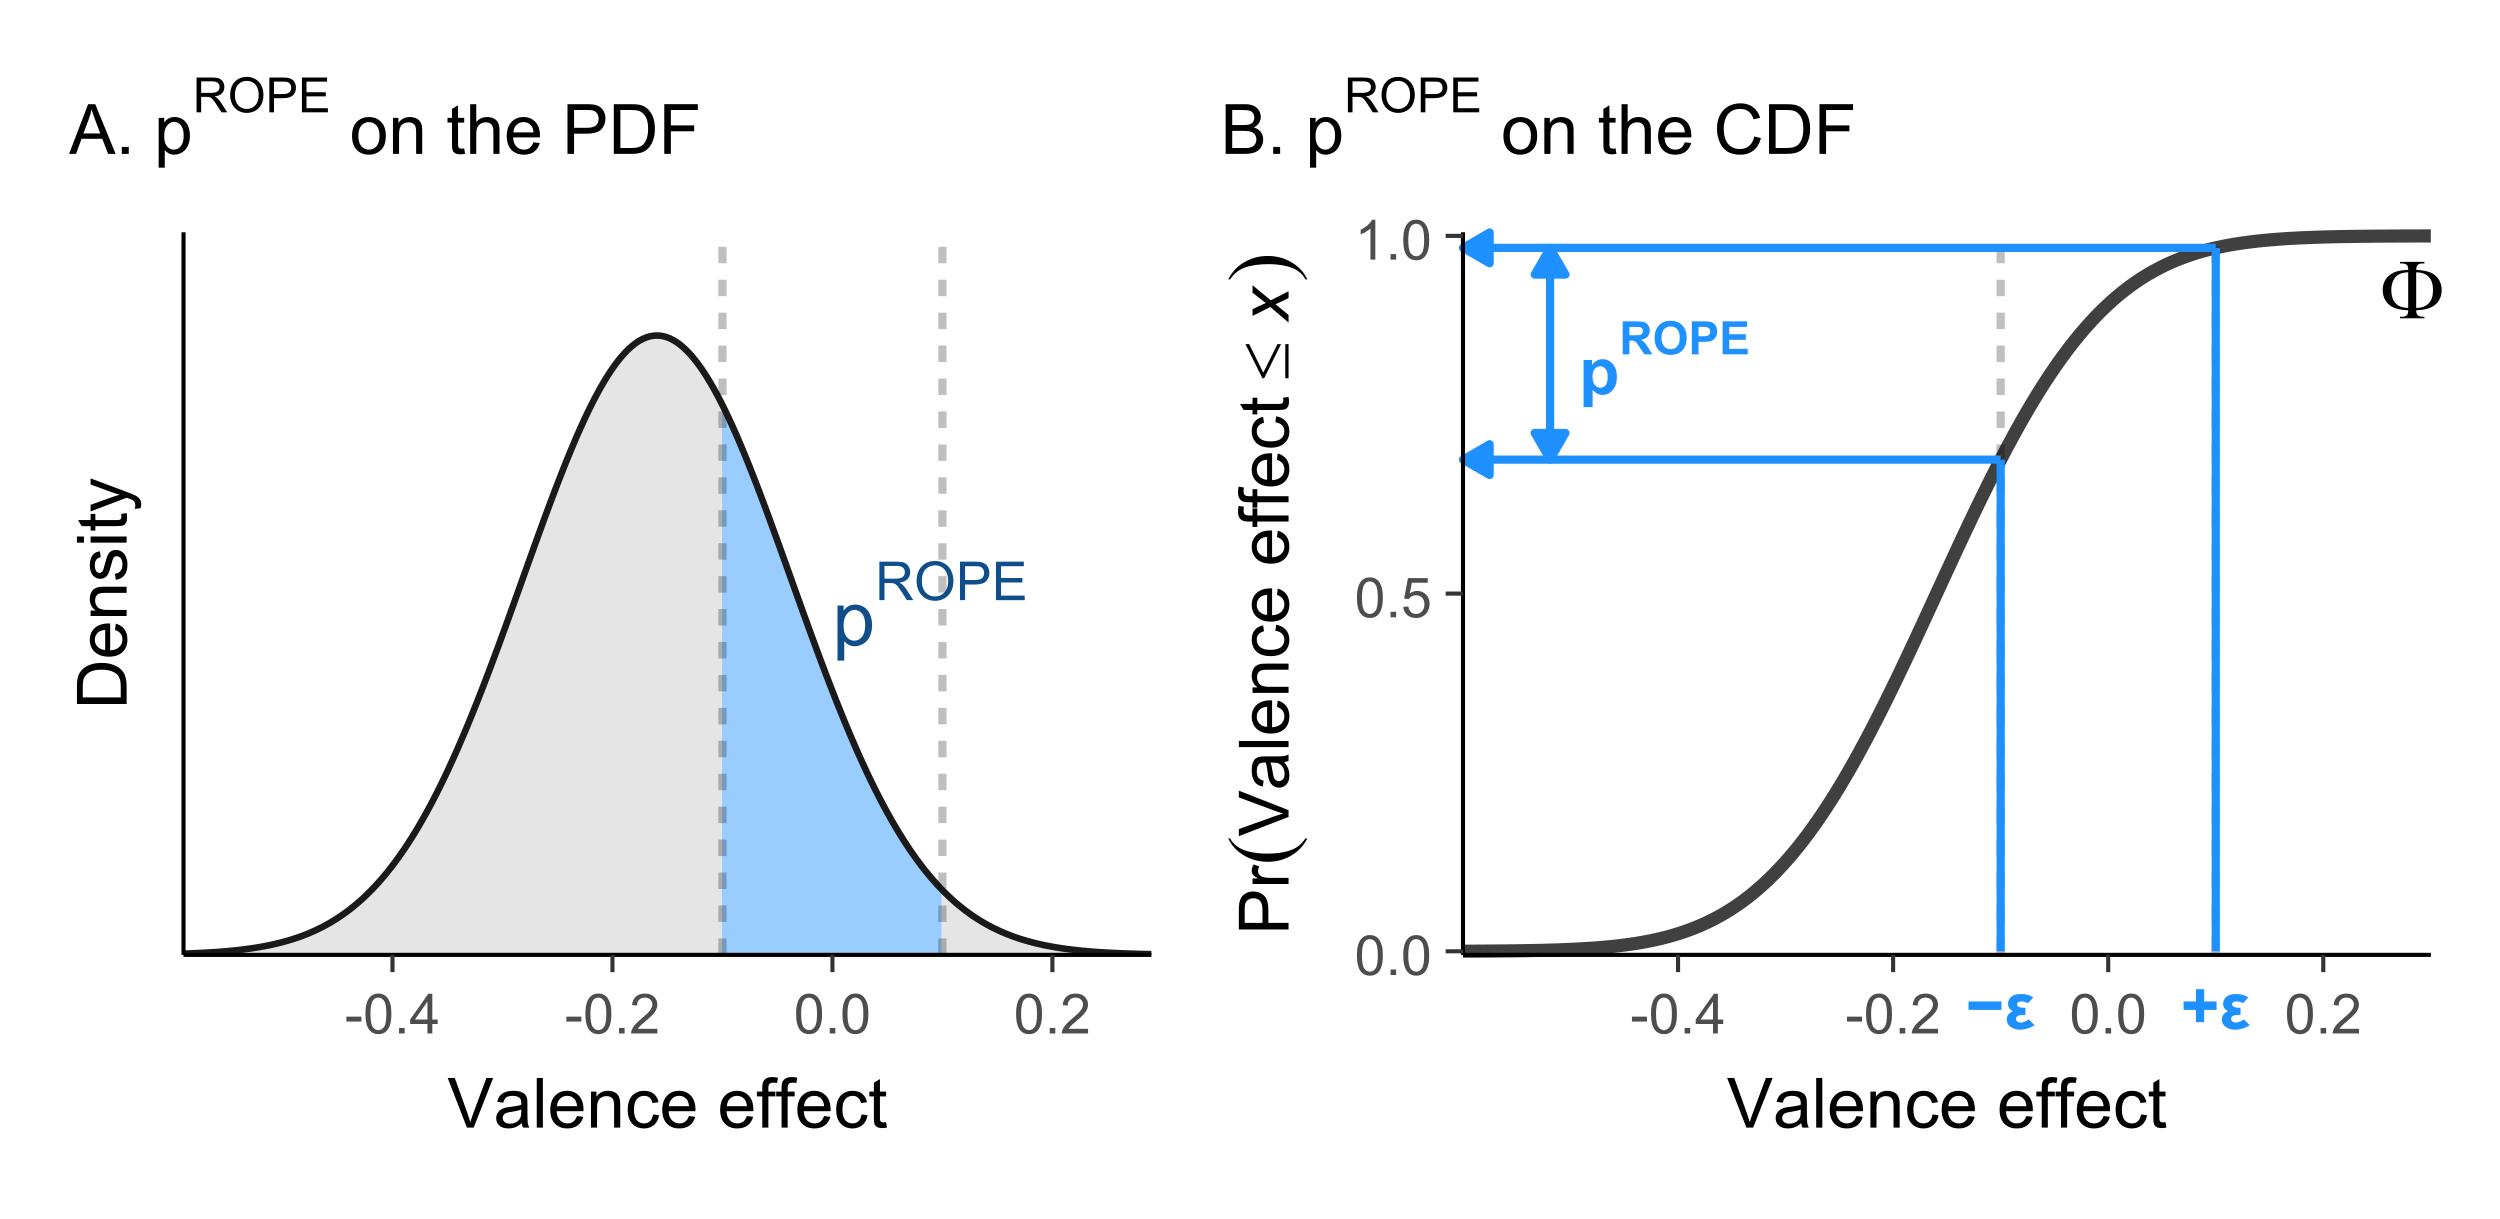 <?xml version="1.0" encoding="UTF-8"?>
<svg xmlns="http://www.w3.org/2000/svg" xmlns:xlink="http://www.w3.org/1999/xlink" width="324" height="158" viewBox="0 0 324 158">
<defs>
<g>
<g id="glyph-0-0">
<path d="M 0.656 1.98 L 0.656 -5.164 L 1.453 -5.164 L 1.453 -4.492 C 1.641 -4.754 1.855 -4.953 2.09 -5.082 C 2.328 -5.215 2.613 -5.281 2.953 -5.281 C 3.391 -5.281 3.781 -5.168 4.117 -4.941 C 4.457 -4.715 4.711 -4.395 4.883 -3.98 C 5.055 -3.566 5.141 -3.113 5.141 -2.621 C 5.141 -2.094 5.043 -1.617 4.855 -1.195 C 4.664 -0.77 4.391 -0.445 4.027 -0.223 C 3.668 0.004 3.285 0.117 2.887 0.117 C 2.598 0.117 2.336 0.055 2.102 -0.066 C 1.871 -0.191 1.68 -0.348 1.531 -0.535 L 1.531 1.98 L 0.656 1.98 M 1.449 -2.555 C 1.449 -1.887 1.582 -1.398 1.852 -1.078 C 2.121 -0.762 2.449 -0.602 2.828 -0.602 C 3.219 -0.602 3.551 -0.766 3.828 -1.098 C 4.105 -1.426 4.246 -1.934 4.246 -2.625 C 4.246 -3.285 4.109 -3.777 3.84 -4.105 C 3.566 -4.43 3.246 -4.594 2.867 -4.594 C 2.496 -4.594 2.168 -4.422 1.879 -4.074 C 1.594 -3.723 1.449 -3.219 1.449 -2.555 Z M 1.449 -2.555 "/>
</g>
<g id="glyph-1-0">
<path d="M 0.547 0 L 0.547 -4.988 L 2.762 -4.988 C 3.207 -4.988 3.543 -4.945 3.773 -4.855 C 4.008 -4.766 4.191 -4.609 4.328 -4.379 C 4.469 -4.152 4.539 -3.902 4.539 -3.629 C 4.539 -3.273 4.422 -2.977 4.195 -2.734 C 3.965 -2.492 3.609 -2.336 3.133 -2.27 C 3.305 -2.188 3.438 -2.105 3.531 -2.023 C 3.723 -1.844 3.906 -1.625 4.078 -1.359 L 4.945 0 L 4.113 0 L 3.453 -1.039 C 3.262 -1.336 3.102 -1.566 2.977 -1.727 C 2.852 -1.883 2.742 -1.996 2.645 -2.059 C 2.543 -2.121 2.445 -2.168 2.34 -2.191 C 2.266 -2.207 2.145 -2.215 1.973 -2.215 L 1.207 -2.215 L 1.207 0 L 0.547 0 M 1.207 -2.789 L 2.629 -2.789 C 2.93 -2.789 3.164 -2.82 3.336 -2.883 C 3.508 -2.945 3.637 -3.043 3.723 -3.18 C 3.812 -3.316 3.855 -3.469 3.855 -3.629 C 3.855 -3.863 3.77 -4.059 3.598 -4.211 C 3.43 -4.363 3.156 -4.438 2.789 -4.438 L 1.207 -4.438 Z M 1.207 -2.789 "/>
</g>
<g id="glyph-1-1">
<path d="M 0.336 -2.43 C 0.336 -3.258 0.559 -3.906 1.004 -4.375 C 1.449 -4.844 2.023 -5.078 2.727 -5.078 C 3.188 -5.078 3.602 -4.969 3.973 -4.75 C 4.344 -4.527 4.625 -4.223 4.816 -3.828 C 5.012 -3.434 5.109 -2.988 5.109 -2.488 C 5.109 -1.98 5.008 -1.531 4.801 -1.129 C 4.598 -0.73 4.309 -0.43 3.934 -0.223 C 3.559 -0.02 3.156 0.086 2.723 0.086 C 2.254 0.086 1.832 -0.027 1.465 -0.254 C 1.094 -0.48 0.812 -0.793 0.621 -1.184 C 0.434 -1.578 0.336 -1.992 0.336 -2.43 M 1.02 -2.422 C 1.02 -1.82 1.18 -1.344 1.504 -1 C 1.824 -0.652 2.23 -0.48 2.719 -0.48 C 3.215 -0.48 3.625 -0.656 3.945 -1.004 C 4.27 -1.355 4.43 -1.848 4.43 -2.492 C 4.43 -2.898 4.359 -3.254 4.223 -3.555 C 4.086 -3.859 3.883 -4.094 3.621 -4.262 C 3.355 -4.426 3.059 -4.512 2.73 -4.512 C 2.262 -4.512 1.859 -4.348 1.523 -4.027 C 1.188 -3.707 1.02 -3.172 1.02 -2.422 Z M 1.02 -2.422 "/>
</g>
<g id="glyph-1-2">
<path d="M 0.539 0 L 0.539 -4.988 L 2.422 -4.988 C 2.75 -4.988 3.004 -4.973 3.18 -4.941 C 3.426 -4.902 3.629 -4.824 3.797 -4.711 C 3.961 -4.594 4.094 -4.434 4.195 -4.227 C 4.297 -4.02 4.348 -3.793 4.348 -3.547 C 4.348 -3.121 4.211 -2.762 3.941 -2.469 C 3.672 -2.176 3.184 -2.027 2.477 -2.027 L 1.199 -2.027 L 1.199 0 L 0.539 0 M 1.199 -2.617 L 2.488 -2.617 C 2.914 -2.617 3.219 -2.695 3.398 -2.855 C 3.578 -3.016 3.664 -3.238 3.664 -3.527 C 3.664 -3.734 3.613 -3.914 3.508 -4.062 C 3.402 -4.211 3.262 -4.309 3.09 -4.355 C 2.98 -4.387 2.773 -4.402 2.473 -4.402 L 1.199 -4.402 Z M 1.199 -2.617 "/>
</g>
<g id="glyph-1-3">
<path d="M 0.551 0 L 0.551 -4.988 L 4.16 -4.988 L 4.16 -4.402 L 1.211 -4.402 L 1.211 -2.871 L 3.973 -2.871 L 3.973 -2.289 L 1.211 -2.289 L 1.211 -0.59 L 4.273 -0.59 L 4.273 0 Z M 0.551 0 "/>
</g>
<g id="glyph-2-0">
<path d="M 0.227 -1.547 L 0.227 -2.184 L 2.172 -2.184 L 2.172 -1.547 Z M 0.227 -1.547 "/>
</g>
<g id="glyph-2-1">
<path d="M 0.297 -2.543 C 0.297 -3.152 0.363 -3.641 0.488 -4.012 C 0.613 -4.383 0.797 -4.672 1.047 -4.871 C 1.293 -5.074 1.605 -5.176 1.98 -5.176 C 2.254 -5.176 2.5 -5.121 2.707 -5.008 C 2.914 -4.898 3.086 -4.734 3.223 -4.527 C 3.359 -4.316 3.465 -4.062 3.543 -3.762 C 3.621 -3.457 3.66 -3.051 3.66 -2.543 C 3.66 -1.938 3.598 -1.449 3.473 -1.078 C 3.348 -0.707 3.164 -0.418 2.918 -0.215 C 2.668 -0.012 2.355 0.086 1.98 0.086 C 1.48 0.086 1.094 -0.09 0.809 -0.445 C 0.469 -0.875 0.297 -1.574 0.297 -2.543 M 0.949 -2.543 C 0.949 -1.695 1.047 -1.133 1.246 -0.852 C 1.445 -0.574 1.688 -0.434 1.98 -0.434 C 2.27 -0.434 2.516 -0.574 2.711 -0.855 C 2.91 -1.137 3.008 -1.699 3.008 -2.543 C 3.008 -3.391 2.91 -3.953 2.711 -4.234 C 2.516 -4.512 2.266 -4.652 1.973 -4.652 C 1.68 -4.652 1.449 -4.527 1.277 -4.281 C 1.059 -3.969 0.949 -3.387 0.949 -2.543 Z M 0.949 -2.543 "/>
</g>
<g id="glyph-2-2">
<path d="M 0.652 0 L 0.652 -0.719 L 1.375 -0.719 L 1.375 0 Z M 0.652 0 "/>
</g>
<g id="glyph-2-3">
<path d="M 2.328 0 L 2.328 -1.234 L 0.09 -1.234 L 0.09 -1.812 L 2.445 -5.152 L 2.961 -5.152 L 2.961 -1.812 L 3.656 -1.812 L 3.656 -1.234 L 2.961 -1.234 L 2.961 0 L 2.328 0 M 2.328 -1.812 L 2.328 -4.137 L 0.715 -1.812 Z M 2.328 -1.812 "/>
</g>
<g id="glyph-2-4">
<path d="M 3.625 -0.609 L 3.625 0 L 0.219 0 C 0.215 -0.152 0.238 -0.297 0.293 -0.438 C 0.379 -0.672 0.516 -0.898 0.707 -1.125 C 0.898 -1.352 1.176 -1.609 1.535 -1.906 C 2.098 -2.363 2.477 -2.73 2.672 -2.996 C 2.867 -3.266 2.969 -3.52 2.969 -3.758 C 2.969 -4.008 2.879 -4.219 2.699 -4.395 C 2.52 -4.566 2.285 -4.652 1.996 -4.652 C 1.691 -4.652 1.449 -4.559 1.266 -4.375 C 1.082 -4.195 0.988 -3.941 0.988 -3.617 L 0.336 -3.684 C 0.383 -4.168 0.551 -4.539 0.84 -4.793 C 1.129 -5.047 1.52 -5.176 2.012 -5.176 C 2.504 -5.176 2.898 -5.039 3.184 -4.766 C 3.473 -4.488 3.617 -4.148 3.617 -3.742 C 3.617 -3.539 3.574 -3.336 3.492 -3.137 C 3.406 -2.938 3.266 -2.727 3.07 -2.508 C 2.875 -2.285 2.551 -1.984 2.094 -1.602 C 1.715 -1.281 1.473 -1.066 1.363 -0.949 C 1.258 -0.836 1.168 -0.723 1.098 -0.609 Z M 3.625 -0.609 "/>
</g>
<g id="glyph-2-5">
<path d="M 0.297 -1.352 L 0.965 -1.406 C 1.012 -1.082 1.125 -0.84 1.305 -0.676 C 1.484 -0.516 1.703 -0.434 1.953 -0.434 C 2.258 -0.434 2.516 -0.547 2.727 -0.777 C 2.938 -1.008 3.043 -1.312 3.043 -1.691 C 3.043 -2.051 2.941 -2.336 2.742 -2.547 C 2.539 -2.754 2.273 -2.859 1.945 -2.859 C 1.742 -2.859 1.555 -2.812 1.391 -2.719 C 1.227 -2.625 1.098 -2.508 1.004 -2.359 L 0.41 -2.438 L 0.91 -5.082 L 3.473 -5.082 L 3.473 -4.48 L 1.418 -4.48 L 1.141 -3.094 C 1.449 -3.309 1.773 -3.418 2.113 -3.418 C 2.562 -3.418 2.941 -3.262 3.25 -2.949 C 3.562 -2.637 3.715 -2.238 3.715 -1.746 C 3.715 -1.281 3.578 -0.879 3.309 -0.539 C 2.977 -0.121 2.527 0.086 1.953 0.086 C 1.484 0.086 1.102 -0.043 0.809 -0.305 C 0.512 -0.566 0.34 -0.918 0.297 -1.352 Z M 0.297 -1.352 "/>
</g>
<g id="glyph-2-6">
<path d="M 2.684 0 L 2.051 0 L 2.051 -4.031 C 1.898 -3.887 1.699 -3.742 1.449 -3.598 C 1.203 -3.449 0.98 -3.344 0.785 -3.27 L 0.785 -3.883 C 1.137 -4.047 1.445 -4.25 1.711 -4.484 C 1.977 -4.723 2.164 -4.953 2.273 -5.176 L 2.684 -5.176 Z M 2.684 0 "/>
</g>
<g id="glyph-3-0">
<path d="M 2.535 0 L 0.039 -6.441 L 0.961 -6.441 L 2.637 -1.762 C 2.77 -1.387 2.883 -1.035 2.977 -0.707 C 3.074 -1.059 3.191 -1.41 3.32 -1.762 L 5.062 -6.441 L 5.934 -6.441 L 3.41 0 Z M 2.535 0 "/>
</g>
<g id="glyph-3-1">
<path d="M 3.641 -0.574 C 3.344 -0.328 3.062 -0.152 2.793 -0.047 C 2.523 0.055 2.23 0.105 1.922 0.105 C 1.406 0.105 1.012 -0.02 0.738 -0.27 C 0.461 -0.52 0.324 -0.84 0.324 -1.23 C 0.324 -1.461 0.379 -1.668 0.48 -1.855 C 0.586 -2.047 0.723 -2.195 0.891 -2.312 C 1.059 -2.426 1.25 -2.512 1.461 -2.57 C 1.613 -2.613 1.848 -2.652 2.164 -2.688 C 2.801 -2.766 3.27 -2.855 3.574 -2.961 C 3.574 -3.07 3.578 -3.141 3.578 -3.168 C 3.578 -3.492 3.504 -3.719 3.352 -3.852 C 3.152 -4.027 2.852 -4.117 2.453 -4.117 C 2.078 -4.117 1.805 -4.051 1.629 -3.922 C 1.449 -3.793 1.32 -3.562 1.234 -3.23 L 0.461 -3.336 C 0.531 -3.668 0.648 -3.934 0.809 -4.137 C 0.969 -4.34 1.203 -4.496 1.508 -4.609 C 1.812 -4.719 2.164 -4.773 2.566 -4.773 C 2.965 -4.773 3.289 -4.727 3.539 -4.633 C 3.785 -4.539 3.969 -4.422 4.086 -4.277 C 4.203 -4.137 4.285 -3.957 4.332 -3.738 C 4.359 -3.605 4.371 -3.363 4.371 -3.012 L 4.371 -1.957 C 4.371 -1.219 4.391 -0.754 4.422 -0.559 C 4.457 -0.367 4.523 -0.18 4.625 0 L 3.797 0 C 3.715 -0.164 3.66 -0.355 3.641 -0.574 M 3.574 -2.344 C 3.285 -2.227 2.855 -2.125 2.281 -2.043 C 1.957 -1.996 1.727 -1.945 1.59 -1.887 C 1.457 -1.828 1.352 -1.742 1.277 -1.629 C 1.207 -1.516 1.168 -1.391 1.168 -1.254 C 1.168 -1.043 1.25 -0.867 1.41 -0.727 C 1.566 -0.586 1.801 -0.516 2.109 -0.516 C 2.414 -0.516 2.684 -0.582 2.922 -0.715 C 3.16 -0.848 3.332 -1.031 3.445 -1.262 C 3.531 -1.441 3.574 -1.703 3.574 -2.051 Z M 3.574 -2.344 "/>
</g>
<g id="glyph-3-2">
<path d="M 0.574 0 L 0.574 -6.441 L 1.367 -6.441 L 1.367 0 Z M 0.574 0 "/>
</g>
<g id="glyph-3-3">
<path d="M 3.789 -1.504 L 4.605 -1.402 C 4.477 -0.926 4.238 -0.555 3.891 -0.289 C 3.539 -0.027 3.094 0.105 2.555 0.105 C 1.871 0.105 1.328 -0.105 0.93 -0.523 C 0.531 -0.945 0.328 -1.535 0.328 -2.293 C 0.328 -3.078 0.531 -3.688 0.938 -4.121 C 1.34 -4.555 1.863 -4.773 2.508 -4.773 C 3.133 -4.773 3.645 -4.559 4.039 -4.137 C 4.434 -3.711 4.633 -3.113 4.633 -2.344 C 4.633 -2.297 4.629 -2.227 4.629 -2.133 L 1.148 -2.133 C 1.176 -1.617 1.32 -1.227 1.582 -0.953 C 1.844 -0.68 2.168 -0.547 2.559 -0.547 C 2.848 -0.547 3.094 -0.621 3.301 -0.773 C 3.504 -0.926 3.668 -1.168 3.789 -1.504 M 1.191 -2.781 L 3.797 -2.781 C 3.762 -3.176 3.66 -3.469 3.5 -3.664 C 3.246 -3.969 2.918 -4.121 2.52 -4.121 C 2.156 -4.121 1.848 -4 1.602 -3.758 C 1.355 -3.516 1.219 -3.188 1.191 -2.781 Z M 1.191 -2.781 "/>
</g>
<g id="glyph-3-4">
<path d="M 0.594 0 L 0.594 -4.668 L 1.305 -4.668 L 1.305 -4.004 C 1.648 -4.516 2.145 -4.773 2.789 -4.773 C 3.07 -4.773 3.332 -4.723 3.566 -4.621 C 3.801 -4.52 3.977 -4.387 4.094 -4.223 C 4.211 -4.059 4.293 -3.863 4.344 -3.641 C 4.371 -3.492 4.387 -3.234 4.387 -2.871 L 4.387 0 L 3.594 0 L 3.594 -2.84 C 3.594 -3.16 3.562 -3.402 3.504 -3.562 C 3.441 -3.723 3.332 -3.848 3.176 -3.945 C 3.02 -4.039 2.836 -4.086 2.625 -4.086 C 2.285 -4.086 1.996 -3.98 1.75 -3.766 C 1.508 -3.551 1.383 -3.148 1.383 -2.547 L 1.383 0 Z M 0.594 0 "/>
</g>
<g id="glyph-3-5">
<path d="M 3.641 -1.711 L 4.418 -1.609 C 4.332 -1.07 4.113 -0.652 3.766 -0.348 C 3.414 -0.047 2.984 0.105 2.473 0.105 C 1.836 0.105 1.32 -0.102 0.934 -0.52 C 0.547 -0.938 0.352 -1.535 0.352 -2.316 C 0.352 -2.82 0.434 -3.262 0.602 -3.641 C 0.77 -4.016 1.023 -4.301 1.363 -4.488 C 1.707 -4.68 2.078 -4.773 2.477 -4.773 C 2.984 -4.773 3.398 -4.645 3.723 -4.387 C 4.043 -4.133 4.25 -3.766 4.344 -3.297 L 3.574 -3.176 C 3.5 -3.492 3.371 -3.727 3.184 -3.883 C 2.996 -4.043 2.773 -4.121 2.508 -4.121 C 2.109 -4.121 1.785 -3.98 1.539 -3.695 C 1.289 -3.406 1.164 -2.957 1.164 -2.336 C 1.164 -1.711 1.285 -1.254 1.523 -0.973 C 1.766 -0.688 2.078 -0.547 2.465 -0.547 C 2.777 -0.547 3.035 -0.641 3.242 -0.832 C 3.449 -1.02 3.582 -1.312 3.641 -1.711 Z M 3.641 -1.711 "/>
</g>
<g id="glyph-3-6">
</g>
<g id="glyph-3-7">
<path d="M 0.781 0 L 0.781 -4.051 L 0.082 -4.051 L 0.082 -4.668 L 0.781 -4.668 L 0.781 -5.164 C 0.781 -5.477 0.809 -5.711 0.867 -5.863 C 0.941 -6.066 1.074 -6.234 1.27 -6.359 C 1.461 -6.488 1.727 -6.551 2.074 -6.551 C 2.297 -6.551 2.543 -6.527 2.812 -6.473 L 2.695 -5.781 C 2.531 -5.812 2.375 -5.828 2.227 -5.828 C 1.988 -5.828 1.816 -5.777 1.719 -5.672 C 1.617 -5.57 1.57 -5.379 1.57 -5.098 L 1.57 -4.668 L 2.477 -4.668 L 2.477 -4.051 L 1.57 -4.051 L 1.57 0 Z M 0.781 0 "/>
</g>
<g id="glyph-3-8">
<path d="M 2.32 -0.707 L 2.434 -0.008 C 2.211 0.039 2.012 0.062 1.836 0.062 C 1.551 0.062 1.328 0.016 1.168 -0.074 C 1.012 -0.164 0.898 -0.285 0.836 -0.434 C 0.77 -0.582 0.738 -0.891 0.738 -1.367 L 0.738 -4.051 L 0.156 -4.051 L 0.156 -4.668 L 0.738 -4.668 L 0.738 -5.824 L 1.523 -6.297 L 1.523 -4.668 L 2.32 -4.668 L 2.32 -4.051 L 1.523 -4.051 L 1.523 -1.324 C 1.523 -1.098 1.539 -0.953 1.566 -0.887 C 1.594 -0.824 1.641 -0.773 1.703 -0.734 C 1.766 -0.695 1.855 -0.676 1.973 -0.676 C 2.062 -0.676 2.176 -0.688 2.32 -0.707 Z M 2.32 -0.707 "/>
</g>
<g id="glyph-3-9">
<path d="M -0.012 0 L 2.461 -6.441 L 3.379 -6.441 L 6.016 0 L 5.047 0 L 4.293 -1.953 L 1.602 -1.953 L 0.891 0 L -0.012 0 M 1.844 -2.645 L 4.031 -2.645 L 3.359 -4.43 C 3.152 -4.973 3 -5.418 2.898 -5.766 C 2.816 -5.352 2.703 -4.941 2.555 -4.535 Z M 1.844 -2.645 "/>
</g>
<g id="glyph-3-10">
<path d="M 0.816 0 L 0.816 -0.902 L 1.719 -0.902 L 1.719 0 Z M 0.816 0 "/>
</g>
<g id="glyph-3-11">
<path d="M 0.594 1.789 L 0.594 -4.668 L 1.312 -4.668 L 1.312 -4.062 C 1.484 -4.297 1.676 -4.477 1.891 -4.594 C 2.102 -4.715 2.363 -4.773 2.668 -4.773 C 3.066 -4.773 3.418 -4.668 3.723 -4.465 C 4.027 -4.258 4.258 -3.969 4.414 -3.598 C 4.566 -3.223 4.645 -2.812 4.645 -2.367 C 4.645 -1.891 4.559 -1.461 4.387 -1.078 C 4.215 -0.695 3.969 -0.402 3.641 -0.199 C 3.312 0.004 2.969 0.105 2.609 0.105 C 2.348 0.105 2.109 0.051 1.902 -0.062 C 1.691 -0.172 1.52 -0.312 1.383 -0.484 L 1.383 1.789 L 0.594 1.789 M 1.309 -2.309 C 1.309 -1.707 1.43 -1.262 1.676 -0.977 C 1.918 -0.688 2.211 -0.547 2.559 -0.547 C 2.91 -0.547 3.211 -0.695 3.461 -0.992 C 3.711 -1.289 3.836 -1.75 3.836 -2.375 C 3.836 -2.969 3.715 -3.414 3.469 -3.711 C 3.227 -4.004 2.934 -4.152 2.594 -4.152 C 2.254 -4.152 1.957 -3.996 1.699 -3.68 C 1.438 -3.367 1.309 -2.906 1.309 -2.309 Z M 1.309 -2.309 "/>
</g>
<g id="glyph-3-12">
<path d="M 0.297 -2.332 C 0.297 -3.199 0.539 -3.836 1.02 -4.254 C 1.422 -4.598 1.91 -4.773 2.488 -4.773 C 3.129 -4.773 3.652 -4.562 4.062 -4.141 C 4.469 -3.723 4.672 -3.141 4.672 -2.398 C 4.672 -1.797 4.582 -1.328 4.402 -0.98 C 4.223 -0.637 3.957 -0.371 3.613 -0.18 C 3.27 0.012 2.895 0.105 2.488 0.105 C 1.832 0.105 1.305 -0.105 0.902 -0.523 C 0.5 -0.941 0.297 -1.547 0.297 -2.332 M 1.113 -2.332 C 1.113 -1.734 1.242 -1.289 1.504 -0.992 C 1.762 -0.695 2.094 -0.547 2.488 -0.547 C 2.879 -0.547 3.207 -0.695 3.469 -0.992 C 3.727 -1.293 3.859 -1.746 3.859 -2.359 C 3.859 -2.938 3.727 -3.375 3.465 -3.672 C 3.203 -3.969 2.875 -4.117 2.488 -4.117 C 2.094 -4.117 1.762 -3.969 1.504 -3.672 C 1.242 -3.379 1.113 -2.93 1.113 -2.332 Z M 1.113 -2.332 "/>
</g>
<g id="glyph-3-13">
<path d="M 0.594 0 L 0.594 -6.441 L 1.383 -6.441 L 1.383 -4.133 C 1.754 -4.559 2.219 -4.773 2.781 -4.773 C 3.129 -4.773 3.43 -4.703 3.684 -4.566 C 3.938 -4.434 4.121 -4.242 4.23 -4.004 C 4.34 -3.762 4.395 -3.414 4.395 -2.957 L 4.395 0 L 3.602 0 L 3.602 -2.957 C 3.602 -3.352 3.52 -3.641 3.348 -3.82 C 3.176 -4 2.934 -4.09 2.617 -4.09 C 2.383 -4.09 2.164 -4.031 1.957 -3.91 C 1.75 -3.789 1.605 -3.621 1.516 -3.414 C 1.43 -3.207 1.383 -2.918 1.383 -2.555 L 1.383 0 Z M 0.594 0 "/>
</g>
<g id="glyph-3-14">
<path d="M 0.695 0 L 0.695 -6.441 L 3.125 -6.441 C 3.551 -6.441 3.879 -6.422 4.105 -6.383 C 4.422 -6.328 4.688 -6.227 4.898 -6.078 C 5.113 -5.934 5.285 -5.723 5.418 -5.457 C 5.547 -5.191 5.613 -4.898 5.613 -4.578 C 5.613 -4.031 5.438 -3.566 5.09 -3.188 C 4.738 -2.809 4.109 -2.617 3.199 -2.617 L 1.547 -2.617 L 1.547 0 L 0.695 0 M 1.547 -3.379 L 3.211 -3.379 C 3.762 -3.379 4.152 -3.48 4.387 -3.688 C 4.617 -3.891 4.734 -4.18 4.734 -4.555 C 4.734 -4.82 4.664 -5.055 4.527 -5.246 C 4.391 -5.438 4.211 -5.562 3.992 -5.625 C 3.848 -5.664 3.582 -5.684 3.195 -5.684 L 1.547 -5.684 Z M 1.547 -3.379 "/>
</g>
<g id="glyph-3-15">
<path d="M 0.695 0 L 0.695 -6.441 L 2.914 -6.441 C 3.414 -6.441 3.797 -6.41 4.062 -6.352 C 4.43 -6.266 4.746 -6.109 5.004 -5.891 C 5.344 -5.602 5.598 -5.234 5.77 -4.789 C 5.938 -4.34 6.02 -3.832 6.02 -3.258 C 6.02 -2.766 5.965 -2.332 5.848 -1.957 C 5.734 -1.578 5.59 -1.266 5.41 -1.016 C 5.23 -0.77 5.035 -0.574 4.824 -0.434 C 4.609 -0.289 4.355 -0.184 4.055 -0.109 C 3.754 -0.035 3.41 0 3.02 0 L 0.695 0 M 1.547 -0.762 L 2.922 -0.762 C 3.348 -0.762 3.68 -0.801 3.922 -0.879 C 4.164 -0.957 4.355 -1.07 4.5 -1.211 C 4.703 -1.414 4.859 -1.688 4.973 -2.027 C 5.086 -2.371 5.141 -2.781 5.141 -3.27 C 5.141 -3.941 5.031 -4.461 4.809 -4.824 C 4.59 -5.184 4.32 -5.426 4.004 -5.551 C 3.773 -5.637 3.406 -5.684 2.898 -5.684 L 1.547 -5.684 Z M 1.547 -0.762 "/>
</g>
<g id="glyph-3-16">
<path d="M 0.738 0 L 0.738 -6.441 L 5.086 -6.441 L 5.086 -5.684 L 1.59 -5.684 L 1.59 -3.688 L 4.613 -3.688 L 4.613 -2.926 L 1.59 -2.926 L 1.59 0 Z M 0.738 0 "/>
</g>
<g id="glyph-3-17">
<path d="M 0.66 0 L 0.66 -6.441 L 3.078 -6.441 C 3.57 -6.441 3.965 -6.379 4.262 -6.246 C 4.559 -6.117 4.789 -5.914 4.961 -5.645 C 5.129 -5.375 5.211 -5.09 5.211 -4.793 C 5.211 -4.52 5.137 -4.258 4.988 -4.016 C 4.84 -3.773 4.613 -3.578 4.312 -3.43 C 4.699 -3.312 5 -3.117 5.211 -2.844 C 5.418 -2.566 5.523 -2.242 5.523 -1.867 C 5.523 -1.566 5.461 -1.285 5.332 -1.027 C 5.207 -0.766 5.047 -0.566 4.859 -0.426 C 4.672 -0.285 4.438 -0.18 4.156 -0.109 C 3.871 -0.035 3.527 0 3.117 0 L 0.66 0 M 1.512 -3.734 L 2.906 -3.734 C 3.281 -3.734 3.555 -3.762 3.719 -3.809 C 3.934 -3.875 4.098 -3.98 4.207 -4.133 C 4.316 -4.281 4.371 -4.469 4.371 -4.695 C 4.371 -4.906 4.32 -5.094 4.219 -5.258 C 4.117 -5.422 3.969 -5.531 3.781 -5.594 C 3.59 -5.652 3.262 -5.684 2.801 -5.684 L 1.512 -5.684 L 1.512 -3.734 M 1.512 -0.762 L 3.117 -0.762 C 3.391 -0.762 3.586 -0.77 3.695 -0.789 C 3.891 -0.828 4.055 -0.883 4.188 -0.969 C 4.32 -1.047 4.43 -1.168 4.512 -1.324 C 4.598 -1.48 4.641 -1.664 4.641 -1.867 C 4.641 -2.109 4.578 -2.316 4.457 -2.492 C 4.332 -2.672 4.164 -2.797 3.945 -2.867 C 3.727 -2.938 3.41 -2.977 3 -2.977 L 1.512 -2.977 Z M 1.512 -0.762 "/>
</g>
<g id="glyph-3-18">
<path d="M 5.289 -2.258 L 6.145 -2.043 C 5.965 -1.344 5.645 -0.809 5.18 -0.441 C 4.715 -0.074 4.148 0.109 3.477 0.109 C 2.781 0.109 2.219 -0.031 1.781 -0.312 C 1.348 -0.598 1.016 -1.008 0.789 -1.543 C 0.562 -2.078 0.449 -2.656 0.449 -3.27 C 0.449 -3.941 0.578 -4.527 0.832 -5.023 C 1.09 -5.523 1.453 -5.902 1.926 -6.164 C 2.398 -6.422 2.922 -6.551 3.488 -6.551 C 4.133 -6.551 4.676 -6.387 5.117 -6.059 C 5.555 -5.73 5.859 -5.27 6.035 -4.676 L 5.195 -4.477 C 5.047 -4.945 4.828 -5.289 4.543 -5.5 C 4.258 -5.715 3.902 -5.824 3.473 -5.824 C 2.977 -5.824 2.562 -5.703 2.23 -5.469 C 1.898 -5.23 1.664 -4.91 1.531 -4.512 C 1.395 -4.109 1.328 -3.699 1.328 -3.273 C 1.328 -2.727 1.406 -2.246 1.566 -1.84 C 1.727 -1.43 1.973 -1.125 2.312 -0.922 C 2.648 -0.719 3.012 -0.621 3.406 -0.621 C 3.883 -0.621 4.289 -0.758 4.617 -1.031 C 4.949 -1.309 5.172 -1.715 5.289 -2.258 Z M 5.289 -2.258 "/>
</g>
<g id="glyph-4-0">
<path d="M 0 -0.695 L -6.441 -0.695 L -6.441 -2.914 C -6.441 -3.414 -6.41 -3.797 -6.352 -4.062 C -6.266 -4.43 -6.109 -4.746 -5.891 -5.004 C -5.602 -5.344 -5.234 -5.598 -4.789 -5.77 C -4.34 -5.938 -3.832 -6.02 -3.258 -6.02 C -2.766 -6.02 -2.332 -5.965 -1.957 -5.848 C -1.578 -5.734 -1.266 -5.59 -1.016 -5.41 C -0.77 -5.23 -0.574 -5.035 -0.434 -4.824 C -0.289 -4.609 -0.184 -4.355 -0.109 -4.055 C -0.035 -3.754 0 -3.41 0 -3.02 L 0 -0.695 M -0.762 -1.547 L -0.762 -2.922 C -0.762 -3.348 -0.801 -3.68 -0.879 -3.922 C -0.957 -4.164 -1.07 -4.355 -1.211 -4.5 C -1.414 -4.703 -1.688 -4.859 -2.027 -4.973 C -2.371 -5.086 -2.781 -5.141 -3.27 -5.141 C -3.941 -5.141 -4.461 -5.031 -4.824 -4.809 C -5.184 -4.59 -5.426 -4.32 -5.551 -4.004 C -5.637 -3.773 -5.684 -3.406 -5.684 -2.902 L -5.684 -1.547 Z M -0.762 -1.547 "/>
</g>
<g id="glyph-4-1">
<path d="M -1.504 -3.789 L -1.402 -4.605 C -0.926 -4.477 -0.555 -4.238 -0.289 -3.891 C -0.027 -3.539 0.105 -3.094 0.105 -2.555 C 0.105 -1.871 -0.105 -1.328 -0.523 -0.93 C -0.945 -0.531 -1.535 -0.328 -2.293 -0.328 C -3.078 -0.328 -3.688 -0.531 -4.121 -0.938 C -4.555 -1.34 -4.773 -1.863 -4.773 -2.508 C -4.773 -3.133 -4.559 -3.645 -4.137 -4.039 C -3.711 -4.434 -3.113 -4.633 -2.344 -4.633 C -2.297 -4.633 -2.227 -4.629 -2.133 -4.629 L -2.133 -1.148 C -1.617 -1.176 -1.227 -1.32 -0.953 -1.582 C -0.68 -1.844 -0.543 -2.168 -0.543 -2.559 C -0.543 -2.848 -0.621 -3.094 -0.773 -3.301 C -0.926 -3.504 -1.168 -3.668 -1.504 -3.789 M -2.781 -1.191 L -2.781 -3.797 C -3.176 -3.762 -3.469 -3.66 -3.664 -3.5 C -3.969 -3.246 -4.121 -2.918 -4.121 -2.52 C -4.121 -2.156 -4 -1.848 -3.758 -1.602 C -3.516 -1.355 -3.188 -1.219 -2.781 -1.191 Z M -2.781 -1.191 "/>
</g>
<g id="glyph-4-2">
<path d="M 0 -0.594 L -4.668 -0.594 L -4.668 -1.305 L -4.004 -1.305 C -4.516 -1.648 -4.773 -2.145 -4.773 -2.789 C -4.773 -3.07 -4.723 -3.332 -4.621 -3.566 C -4.52 -3.801 -4.387 -3.977 -4.223 -4.094 C -4.059 -4.211 -3.863 -4.293 -3.637 -4.344 C -3.492 -4.371 -3.234 -4.387 -2.871 -4.387 L 0 -4.387 L 0 -3.594 L -2.84 -3.594 C -3.16 -3.594 -3.402 -3.562 -3.562 -3.504 C -3.723 -3.441 -3.848 -3.332 -3.945 -3.176 C -4.039 -3.02 -4.086 -2.836 -4.086 -2.625 C -4.086 -2.285 -3.98 -1.996 -3.766 -1.75 C -3.551 -1.508 -3.148 -1.383 -2.547 -1.383 L 0 -1.383 Z M 0 -0.594 "/>
</g>
<g id="glyph-4-3">
<path d="M -1.395 -0.277 L -1.516 -1.059 C -1.203 -1.102 -0.961 -1.227 -0.797 -1.426 C -0.629 -1.625 -0.543 -1.906 -0.543 -2.266 C -0.543 -2.629 -0.617 -2.898 -0.766 -3.078 C -0.914 -3.25 -1.09 -3.34 -1.289 -3.34 C -1.465 -3.34 -1.605 -3.262 -1.711 -3.105 C -1.781 -3 -1.867 -2.73 -1.977 -2.297 C -2.125 -1.719 -2.25 -1.316 -2.359 -1.094 C -2.465 -0.867 -2.613 -0.699 -2.801 -0.582 C -2.992 -0.465 -3.199 -0.41 -3.43 -0.41 C -3.637 -0.41 -3.828 -0.457 -4.004 -0.551 C -4.184 -0.648 -4.328 -0.777 -4.445 -0.941 C -4.539 -1.062 -4.613 -1.23 -4.68 -1.445 C -4.742 -1.656 -4.773 -1.883 -4.773 -2.129 C -4.773 -2.492 -4.719 -2.816 -4.613 -3.09 C -4.508 -3.367 -4.367 -3.574 -4.188 -3.703 C -4.004 -3.836 -3.766 -3.926 -3.461 -3.977 L -3.359 -3.203 C -3.598 -3.168 -3.785 -3.066 -3.922 -2.898 C -4.055 -2.73 -4.121 -2.492 -4.121 -2.184 C -4.121 -1.82 -4.062 -1.562 -3.941 -1.406 C -3.82 -1.25 -3.68 -1.172 -3.52 -1.172 C -3.418 -1.172 -3.324 -1.207 -3.242 -1.27 C -3.156 -1.336 -3.086 -1.434 -3.031 -1.574 C -3.004 -1.652 -2.938 -1.887 -2.828 -2.273 C -2.68 -2.832 -2.559 -3.223 -2.465 -3.441 C -2.367 -3.664 -2.23 -3.836 -2.047 -3.965 C -1.867 -4.09 -1.641 -4.152 -1.371 -4.152 C -1.105 -4.152 -0.859 -4.074 -0.625 -3.922 C -0.395 -3.77 -0.215 -3.547 -0.086 -3.258 C 0.043 -2.965 0.105 -2.637 0.105 -2.273 C 0.105 -1.664 -0.02 -1.203 -0.273 -0.887 C -0.523 -0.566 -0.898 -0.363 -1.395 -0.277 Z M -1.395 -0.277 "/>
</g>
<g id="glyph-4-4">
<path d="M -5.531 -0.598 L -6.441 -0.598 L -6.441 -1.391 L -5.531 -1.391 L -5.531 -0.598 M 0 -0.598 L -4.668 -0.598 L -4.668 -1.391 L 0 -1.391 Z M 0 -0.598 "/>
</g>
<g id="glyph-4-5">
<path d="M -0.707 -2.32 L -0.008 -2.434 C 0.039 -2.211 0.062 -2.012 0.062 -1.836 C 0.062 -1.551 0.016 -1.328 -0.074 -1.168 C -0.164 -1.012 -0.285 -0.898 -0.434 -0.836 C -0.582 -0.77 -0.891 -0.738 -1.367 -0.738 L -4.051 -0.738 L -4.051 -0.16 L -4.668 -0.16 L -4.668 -0.738 L -5.824 -0.738 L -6.297 -1.523 L -4.668 -1.523 L -4.668 -2.32 L -4.051 -2.32 L -4.051 -1.523 L -1.324 -1.523 C -1.098 -1.523 -0.953 -1.539 -0.887 -1.566 C -0.824 -1.594 -0.773 -1.641 -0.734 -1.703 C -0.695 -1.766 -0.676 -1.855 -0.676 -1.973 C -0.676 -2.062 -0.688 -2.176 -0.707 -2.32 Z M -0.707 -2.32 "/>
</g>
<g id="glyph-4-6">
<path d="M 1.797 -0.559 L 1.055 -0.469 C 1.102 -0.645 1.125 -0.793 1.125 -0.922 C 1.125 -1.098 1.094 -1.238 1.039 -1.344 C 0.977 -1.449 0.895 -1.535 0.793 -1.605 C 0.711 -1.652 0.516 -1.734 0.203 -1.844 C 0.16 -1.859 0.094 -1.883 0.008 -1.914 L -4.668 -0.145 L -4.668 -0.996 L -1.965 -1.969 C -1.621 -2.094 -1.262 -2.207 -0.883 -2.309 C -1.246 -2.398 -1.602 -2.508 -1.945 -2.633 L -4.668 -3.629 L -4.668 -4.422 L 0.078 -2.645 C 0.59 -2.453 0.945 -2.309 1.137 -2.203 C 1.398 -2.062 1.59 -1.898 1.711 -1.719 C 1.832 -1.535 1.895 -1.32 1.895 -1.066 C 1.895 -0.914 1.863 -0.746 1.797 -0.559 Z M 1.797 -0.559 "/>
</g>
<g id="glyph-4-7">
<path d="M 0 -0.695 L -6.441 -0.695 L -6.441 -3.125 C -6.441 -3.551 -6.422 -3.879 -6.383 -4.105 C -6.328 -4.422 -6.227 -4.688 -6.078 -4.898 C -5.934 -5.113 -5.723 -5.285 -5.457 -5.418 C -5.191 -5.547 -4.898 -5.613 -4.578 -5.613 C -4.031 -5.613 -3.566 -5.438 -3.188 -5.09 C -2.809 -4.738 -2.617 -4.109 -2.617 -3.199 L -2.617 -1.547 L 0 -1.547 L 0 -0.695 M -3.379 -1.547 L -3.379 -3.211 C -3.379 -3.762 -3.48 -4.152 -3.688 -4.387 C -3.891 -4.617 -4.18 -4.734 -4.555 -4.734 C -4.82 -4.734 -5.055 -4.664 -5.246 -4.527 C -5.438 -4.391 -5.562 -4.211 -5.625 -3.992 C -5.664 -3.848 -5.684 -3.582 -5.684 -3.195 L -5.684 -1.547 Z M -3.379 -1.547 "/>
</g>
<g id="glyph-4-8">
<path d="M 0 -0.586 L -4.668 -0.586 L -4.668 -1.297 L -3.961 -1.297 C -4.289 -1.477 -4.508 -1.645 -4.613 -1.801 C -4.719 -1.953 -4.773 -2.121 -4.773 -2.309 C -4.773 -2.574 -4.688 -2.844 -4.516 -3.121 L -3.785 -2.848 C -3.898 -2.656 -3.953 -2.461 -3.953 -2.27 C -3.953 -2.094 -3.902 -1.938 -3.801 -1.801 C -3.695 -1.664 -3.551 -1.566 -3.367 -1.508 C -3.086 -1.418 -2.777 -1.375 -2.445 -1.375 L 0 -1.375 Z M 0 -0.586 "/>
</g>
<g id="glyph-4-9">
<path d="M 0 -2.535 L -6.441 -0.039 L -6.441 -0.961 L -1.762 -2.637 C -1.387 -2.77 -1.035 -2.883 -0.707 -2.977 C -1.059 -3.074 -1.41 -3.191 -1.762 -3.32 L -6.441 -5.062 L -6.441 -5.934 L 0 -3.41 Z M 0 -2.535 "/>
</g>
<g id="glyph-4-10">
<path d="M -0.574 -3.641 C -0.328 -3.344 -0.152 -3.062 -0.047 -2.793 C 0.055 -2.523 0.105 -2.23 0.105 -1.922 C 0.105 -1.406 -0.02 -1.012 -0.27 -0.738 C -0.52 -0.461 -0.84 -0.324 -1.23 -0.324 C -1.461 -0.324 -1.668 -0.379 -1.855 -0.48 C -2.047 -0.586 -2.195 -0.723 -2.312 -0.891 C -2.426 -1.059 -2.512 -1.25 -2.57 -1.461 C -2.613 -1.613 -2.652 -1.848 -2.688 -2.164 C -2.766 -2.801 -2.855 -3.27 -2.961 -3.574 C -3.07 -3.574 -3.141 -3.578 -3.168 -3.578 C -3.492 -3.578 -3.719 -3.504 -3.852 -3.352 C -4.027 -3.152 -4.117 -2.852 -4.117 -2.453 C -4.117 -2.078 -4.051 -1.805 -3.922 -1.629 C -3.793 -1.449 -3.562 -1.32 -3.23 -1.234 L -3.336 -0.461 C -3.668 -0.531 -3.934 -0.648 -4.137 -0.809 C -4.34 -0.969 -4.496 -1.203 -4.609 -1.508 C -4.719 -1.812 -4.773 -2.164 -4.773 -2.566 C -4.773 -2.965 -4.727 -3.289 -4.633 -3.539 C -4.539 -3.785 -4.422 -3.969 -4.277 -4.086 C -4.137 -4.203 -3.957 -4.285 -3.738 -4.332 C -3.605 -4.359 -3.363 -4.371 -3.012 -4.371 L -1.957 -4.371 C -1.219 -4.371 -0.754 -4.391 -0.559 -4.422 C -0.367 -4.457 -0.18 -4.523 0 -4.625 L 0 -3.797 C -0.164 -3.715 -0.355 -3.66 -0.574 -3.641 M -2.344 -3.574 C -2.227 -3.285 -2.125 -2.855 -2.043 -2.281 C -1.996 -1.957 -1.945 -1.727 -1.887 -1.59 C -1.828 -1.457 -1.742 -1.352 -1.629 -1.277 C -1.516 -1.207 -1.391 -1.168 -1.254 -1.168 C -1.043 -1.168 -0.867 -1.25 -0.727 -1.41 C -0.586 -1.566 -0.516 -1.801 -0.516 -2.109 C -0.516 -2.414 -0.582 -2.684 -0.715 -2.922 C -0.848 -3.16 -1.031 -3.332 -1.262 -3.445 C -1.441 -3.531 -1.703 -3.574 -2.051 -3.574 Z M -2.344 -3.574 "/>
</g>
<g id="glyph-4-11">
<path d="M 0 -0.574 L -6.441 -0.574 L -6.441 -1.367 L 0 -1.367 Z M 0 -0.574 "/>
</g>
<g id="glyph-4-12">
<path d="M -1.711 -3.641 L -1.609 -4.418 C -1.07 -4.332 -0.652 -4.113 -0.348 -3.766 C -0.047 -3.414 0.105 -2.984 0.105 -2.473 C 0.105 -1.836 -0.102 -1.32 -0.52 -0.934 C -0.938 -0.547 -1.535 -0.352 -2.316 -0.352 C -2.82 -0.352 -3.262 -0.434 -3.641 -0.602 C -4.016 -0.77 -4.301 -1.023 -4.488 -1.363 C -4.68 -1.707 -4.773 -2.078 -4.773 -2.48 C -4.773 -2.984 -4.645 -3.398 -4.387 -3.723 C -4.133 -4.043 -3.766 -4.25 -3.297 -4.344 L -3.176 -3.574 C -3.492 -3.5 -3.727 -3.371 -3.883 -3.184 C -4.043 -2.996 -4.121 -2.773 -4.121 -2.508 C -4.121 -2.109 -3.98 -1.785 -3.695 -1.539 C -3.406 -1.289 -2.957 -1.164 -2.336 -1.164 C -1.711 -1.164 -1.254 -1.285 -0.973 -1.523 C -0.688 -1.766 -0.543 -2.078 -0.543 -2.465 C -0.543 -2.777 -0.641 -3.035 -0.832 -3.242 C -1.02 -3.449 -1.312 -3.582 -1.711 -3.641 Z M -1.711 -3.641 "/>
</g>
<g id="glyph-4-13">
</g>
<g id="glyph-4-14">
<path d="M 0 -0.781 L -4.051 -0.781 L -4.051 -0.082 L -4.668 -0.082 L -4.668 -0.781 L -5.164 -0.781 C -5.477 -0.781 -5.711 -0.809 -5.863 -0.867 C -6.066 -0.941 -6.234 -1.074 -6.359 -1.27 C -6.488 -1.461 -6.551 -1.727 -6.551 -2.074 C -6.551 -2.297 -6.527 -2.543 -6.473 -2.812 L -5.781 -2.695 C -5.812 -2.531 -5.828 -2.375 -5.828 -2.227 C -5.828 -1.988 -5.777 -1.816 -5.672 -1.719 C -5.57 -1.617 -5.379 -1.57 -5.098 -1.57 L -4.668 -1.57 L -4.668 -2.48 L -4.051 -2.48 L -4.051 -1.57 L 0 -1.57 Z M 0 -0.781 "/>
</g>
<g id="glyph-5-0">
<path d="M 0.496 0 L 0.496 -4.508 L 2.496 -4.508 C 2.898 -4.508 3.203 -4.469 3.41 -4.387 C 3.621 -4.309 3.789 -4.164 3.914 -3.961 C 4.039 -3.754 4.102 -3.527 4.102 -3.277 C 4.102 -2.961 3.996 -2.691 3.789 -2.469 C 3.582 -2.25 3.262 -2.109 2.828 -2.051 C 2.988 -1.977 3.109 -1.902 3.191 -1.828 C 3.363 -1.668 3.531 -1.469 3.684 -1.227 L 4.469 0 L 3.719 0 L 3.121 -0.938 C 2.949 -1.207 2.805 -1.418 2.691 -1.559 C 2.578 -1.703 2.477 -1.805 2.387 -1.859 C 2.301 -1.918 2.207 -1.957 2.117 -1.98 C 2.047 -1.996 1.938 -2.004 1.785 -2.004 L 1.094 -2.004 L 1.094 0 L 0.496 0 M 1.094 -2.52 L 2.375 -2.52 C 2.648 -2.52 2.859 -2.547 3.016 -2.605 C 3.168 -2.66 3.285 -2.75 3.367 -2.875 C 3.445 -3 3.484 -3.133 3.484 -3.277 C 3.484 -3.492 3.406 -3.668 3.254 -3.805 C 3.098 -3.941 2.855 -4.012 2.52 -4.012 L 1.094 -4.012 Z M 1.094 -2.52 "/>
</g>
<g id="glyph-5-1">
<path d="M 0.305 -2.195 C 0.305 -2.945 0.504 -3.531 0.906 -3.953 C 1.309 -4.379 1.828 -4.59 2.465 -4.59 C 2.879 -4.59 3.254 -4.488 3.59 -4.293 C 3.926 -4.094 4.18 -3.816 4.355 -3.461 C 4.531 -3.102 4.617 -2.699 4.617 -2.25 C 4.617 -1.793 4.523 -1.383 4.34 -1.02 C 4.156 -0.66 3.895 -0.387 3.555 -0.203 C 3.219 -0.016 2.852 0.078 2.461 0.078 C 2.035 0.078 1.656 -0.027 1.324 -0.23 C 0.988 -0.438 0.734 -0.715 0.562 -1.07 C 0.391 -1.426 0.305 -1.801 0.305 -2.195 M 0.918 -2.188 C 0.918 -1.645 1.066 -1.215 1.359 -0.902 C 1.648 -0.59 2.016 -0.434 2.457 -0.434 C 2.906 -0.434 3.277 -0.59 3.566 -0.906 C 3.855 -1.223 4.004 -1.672 4.004 -2.25 C 4.004 -2.617 3.941 -2.938 3.816 -3.215 C 3.691 -3.488 3.512 -3.699 3.273 -3.852 C 3.031 -4 2.766 -4.074 2.469 -4.074 C 2.043 -4.074 1.68 -3.93 1.375 -3.641 C 1.07 -3.352 0.918 -2.867 0.918 -2.188 Z M 0.918 -2.188 "/>
</g>
<g id="glyph-5-2">
<path d="M 0.484 0 L 0.484 -4.508 L 2.188 -4.508 C 2.488 -4.508 2.715 -4.496 2.875 -4.465 C 3.094 -4.43 3.281 -4.359 3.43 -4.258 C 3.578 -4.152 3.699 -4.008 3.793 -3.82 C 3.883 -3.633 3.93 -3.43 3.93 -3.207 C 3.93 -2.82 3.805 -2.496 3.562 -2.23 C 3.316 -1.965 2.879 -1.832 2.238 -1.832 L 1.082 -1.832 L 1.082 0 L 0.484 0 M 1.082 -2.367 L 2.25 -2.367 C 2.633 -2.367 2.906 -2.438 3.07 -2.582 C 3.23 -2.723 3.312 -2.926 3.312 -3.188 C 3.312 -3.375 3.266 -3.535 3.172 -3.672 C 3.074 -3.805 2.949 -3.895 2.793 -3.938 C 2.691 -3.965 2.508 -3.977 2.238 -3.977 L 1.082 -3.977 Z M 1.082 -2.367 "/>
</g>
<g id="glyph-5-3">
<path d="M 0.5 0 L 0.5 -4.508 L 3.758 -4.508 L 3.758 -3.977 L 1.094 -3.977 L 1.094 -2.598 L 3.59 -2.598 L 3.59 -2.066 L 1.094 -2.066 L 1.094 -0.531 L 3.863 -0.531 L 3.863 0 Z M 0.5 0 "/>
</g>
<g id="glyph-6-0">
<path d="M 4.727 -1.035 C 4.738 -0.723 4.797 -0.516 4.898 -0.422 C 5.051 -0.277 5.258 -0.203 5.52 -0.203 L 5.793 -0.199 L 5.793 0 L 2.625 0 L 2.625 -0.199 L 2.918 -0.199 C 3.184 -0.199 3.379 -0.266 3.508 -0.395 C 3.633 -0.523 3.699 -0.738 3.699 -1.035 C 2.93 -1.066 2.32 -1.176 1.871 -1.359 C 1.422 -1.543 1.062 -1.836 0.793 -2.238 C 0.523 -2.645 0.387 -3.117 0.387 -3.656 C 0.387 -4.121 0.488 -4.539 0.691 -4.906 C 0.848 -5.188 1.059 -5.43 1.32 -5.625 C 1.582 -5.82 1.859 -5.965 2.152 -6.055 C 2.551 -6.176 3.066 -6.25 3.699 -6.273 C 3.695 -6.582 3.641 -6.789 3.535 -6.891 C 3.387 -7.035 3.18 -7.109 2.918 -7.109 L 2.625 -7.109 L 2.625 -7.309 L 5.793 -7.309 L 5.793 -7.109 L 5.52 -7.109 C 5.258 -7.109 5.062 -7.047 4.934 -6.918 C 4.809 -6.793 4.738 -6.578 4.727 -6.281 C 5.527 -6.23 6.152 -6.109 6.594 -5.926 C 7.035 -5.738 7.387 -5.445 7.645 -5.043 C 7.902 -4.641 8.031 -4.18 8.031 -3.656 C 8.031 -3.145 7.91 -2.691 7.664 -2.293 C 7.418 -1.898 7.059 -1.594 6.59 -1.387 C 6.121 -1.18 5.5 -1.062 4.727 -1.035 M 4.727 -1.344 C 5.434 -1.348 5.977 -1.547 6.352 -1.934 C 6.723 -2.32 6.91 -2.895 6.91 -3.656 C 6.91 -4.414 6.723 -4.984 6.352 -5.371 C 5.977 -5.758 5.434 -5.953 4.727 -5.961 L 4.727 -1.344 M 3.691 -1.344 L 3.691 -5.961 C 3.18 -5.945 2.766 -5.848 2.453 -5.672 C 2.141 -5.496 1.902 -5.223 1.742 -4.855 C 1.578 -4.492 1.5 -4.09 1.5 -3.656 C 1.5 -2.98 1.664 -2.43 2 -2.012 C 2.336 -1.59 2.898 -1.367 3.691 -1.344 Z M 3.691 -1.344 "/>
</g>
<g id="glyph-7-0">
<path d="M 0.355 -2.469 L 0.355 -3.562 L 4.625 -3.562 L 4.625 -2.469 Z M 0.355 -2.469 "/>
</g>
<g id="glyph-7-1">
<path d="M 2.75 -2.734 L 2.75 -1.824 C 2.277 -1.824 1.953 -1.785 1.781 -1.707 C 1.609 -1.633 1.527 -1.496 1.527 -1.305 C 1.527 -1.164 1.586 -1.047 1.703 -0.957 C 1.824 -0.871 1.965 -0.824 2.129 -0.824 C 2.426 -0.824 2.773 -0.961 3.18 -1.238 L 3.949 -0.477 C 3.309 -0.09 2.68 0.102 2.066 0.102 C 1.57 0.102 1.156 -0.023 0.824 -0.266 C 0.492 -0.512 0.324 -0.824 0.324 -1.207 C 0.324 -1.707 0.586 -2.07 1.109 -2.293 C 0.699 -2.516 0.492 -2.84 0.492 -3.258 C 0.492 -3.605 0.625 -3.906 0.891 -4.152 C 1.156 -4.402 1.578 -4.527 2.156 -4.527 C 2.801 -4.527 3.34 -4.379 3.77 -4.082 L 3.074 -3.336 C 2.789 -3.492 2.512 -3.57 2.238 -3.57 C 2.043 -3.57 1.898 -3.535 1.797 -3.461 C 1.699 -3.383 1.652 -3.293 1.652 -3.188 C 1.652 -2.887 2.016 -2.734 2.75 -2.734 Z M 2.75 -2.734 "/>
</g>
<g id="glyph-7-2">
<path d="M 1.953 -0.879 L 1.953 -2.469 L 0.355 -2.469 L 0.355 -3.562 L 1.953 -3.562 L 1.953 -5.152 L 3.023 -5.152 L 3.023 -3.562 L 4.625 -3.562 L 4.625 -2.469 L 3.023 -2.469 L 3.023 -0.879 Z M 1.953 -0.879 "/>
</g>
<g id="glyph-7-3">
<path d="M 0.578 -4.426 L 1.672 -4.426 L 1.672 -3.777 C 1.812 -4 2.004 -4.18 2.246 -4.316 C 2.488 -4.457 2.758 -4.527 3.051 -4.527 C 3.566 -4.527 4 -4.324 4.359 -3.922 C 4.719 -3.52 4.898 -2.957 4.898 -2.238 C 4.898 -1.5 4.715 -0.926 4.355 -0.516 C 3.996 -0.105 3.555 0.102 3.043 0.102 C 2.797 0.102 2.578 0.051 2.379 -0.047 C 2.18 -0.145 1.969 -0.309 1.75 -0.547 L 1.75 1.684 L 0.578 1.684 L 0.578 -4.426 M 1.738 -2.289 C 1.738 -1.789 1.836 -1.422 2.035 -1.188 C 2.23 -0.949 2.473 -0.828 2.754 -0.828 C 3.027 -0.828 3.254 -0.938 3.434 -1.156 C 3.613 -1.375 3.707 -1.734 3.707 -2.23 C 3.707 -2.695 3.613 -3.039 3.426 -3.262 C 3.238 -3.488 3.008 -3.602 2.734 -3.602 C 2.449 -3.602 2.211 -3.492 2.02 -3.27 C 1.832 -3.047 1.738 -2.723 1.738 -2.289 Z M 1.738 -2.289 "/>
</g>
<g id="glyph-8-0">
<path d="M 0.438 0 L 0.438 -4.277 L 2.254 -4.277 C 2.711 -4.277 3.043 -4.238 3.25 -4.16 C 3.457 -4.086 3.625 -3.949 3.75 -3.75 C 3.875 -3.555 3.938 -3.332 3.938 -3.078 C 3.938 -2.758 3.84 -2.492 3.652 -2.281 C 3.465 -2.074 3.184 -1.941 2.809 -1.887 C 2.992 -1.777 3.148 -1.66 3.27 -1.527 C 3.391 -1.398 3.555 -1.168 3.762 -0.836 L 4.281 0 L 3.25 0 L 2.625 -0.93 C 2.402 -1.262 2.254 -1.473 2.172 -1.559 C 2.09 -1.645 2.004 -1.707 1.91 -1.738 C 1.82 -1.77 1.676 -1.785 1.477 -1.785 L 1.301 -1.785 L 1.301 0 L 0.438 0 M 1.301 -2.469 L 1.941 -2.469 C 2.355 -2.469 2.613 -2.484 2.715 -2.52 C 2.82 -2.555 2.898 -2.617 2.957 -2.703 C 3.016 -2.789 3.047 -2.895 3.047 -3.023 C 3.047 -3.168 3.008 -3.281 2.93 -3.371 C 2.855 -3.461 2.746 -3.516 2.605 -3.539 C 2.535 -3.547 2.324 -3.555 1.977 -3.555 L 1.301 -3.555 Z M 1.301 -2.469 "/>
</g>
<g id="glyph-8-1">
<path d="M 0.258 -2.113 C 0.258 -2.547 0.324 -2.914 0.457 -3.211 C 0.551 -3.426 0.684 -3.621 0.852 -3.797 C 1.023 -3.969 1.207 -4.098 1.406 -4.18 C 1.672 -4.293 1.98 -4.352 2.328 -4.352 C 2.957 -4.352 3.461 -4.156 3.84 -3.762 C 4.219 -3.371 4.41 -2.828 4.41 -2.133 C 4.41 -1.441 4.219 -0.902 3.844 -0.512 C 3.469 -0.121 2.969 0.074 2.34 0.074 C 1.703 0.074 1.199 -0.121 0.824 -0.508 C 0.449 -0.898 0.258 -1.43 0.258 -2.113 M 1.148 -2.141 C 1.148 -1.656 1.262 -1.289 1.484 -1.039 C 1.707 -0.789 1.992 -0.664 2.336 -0.664 C 2.68 -0.664 2.965 -0.789 3.184 -1.039 C 3.406 -1.285 3.516 -1.656 3.516 -2.152 C 3.516 -2.645 3.406 -3.008 3.191 -3.25 C 2.977 -3.492 2.691 -3.613 2.336 -3.613 C 1.98 -3.613 1.695 -3.488 1.477 -3.246 C 1.258 -3 1.148 -2.633 1.148 -2.141 Z M 1.148 -2.141 "/>
</g>
<g id="glyph-8-2">
<path d="M 0.434 0 L 0.434 -4.277 L 1.82 -4.277 C 2.344 -4.277 2.688 -4.254 2.848 -4.215 C 3.094 -4.148 3.297 -4.008 3.465 -3.793 C 3.629 -3.578 3.711 -3.301 3.711 -2.961 C 3.711 -2.699 3.664 -2.477 3.566 -2.301 C 3.473 -2.121 3.352 -1.98 3.203 -1.879 C 3.059 -1.773 2.91 -1.707 2.758 -1.676 C 2.551 -1.633 2.254 -1.613 1.863 -1.613 L 1.297 -1.613 L 1.297 0 L 0.434 0 M 1.297 -3.555 L 1.297 -2.34 L 1.77 -2.34 C 2.109 -2.34 2.34 -2.363 2.453 -2.406 C 2.57 -2.453 2.66 -2.523 2.723 -2.617 C 2.789 -2.711 2.82 -2.824 2.82 -2.949 C 2.82 -3.105 2.777 -3.234 2.684 -3.336 C 2.594 -3.438 2.477 -3.5 2.336 -3.523 C 2.234 -3.543 2.027 -3.555 1.715 -3.555 Z M 1.297 -3.555 "/>
</g>
<g id="glyph-8-3">
<path d="M 0.434 0 L 0.434 -4.277 L 3.605 -4.277 L 3.605 -3.555 L 1.297 -3.555 L 1.297 -2.605 L 3.445 -2.605 L 3.445 -1.883 L 1.297 -1.883 L 1.297 -0.719 L 3.688 -0.719 L 3.688 0 Z M 0.434 0 "/>
</g>
<g id="glyph-9-0">
<path d="M 2.191 -3.492 L 2.43 -3.492 C 1.953 -2.539 1.254 -1.793 0.332 -1.262 C -0.59 -0.727 -1.598 -0.461 -2.691 -0.461 C -3.832 -0.461 -4.867 -0.742 -5.805 -1.301 C -6.738 -1.863 -7.41 -2.594 -7.812 -3.492 L -7.582 -3.492 C -7.332 -3.043 -6.992 -2.672 -6.559 -2.383 C -6.125 -2.094 -5.578 -1.879 -4.914 -1.734 C -4.25 -1.594 -3.555 -1.523 -2.836 -1.523 C -2.02 -1.523 -1.281 -1.586 -0.621 -1.719 C 0.039 -1.852 0.586 -2.051 1.02 -2.324 C 1.453 -2.594 1.844 -2.984 2.191 -3.492 Z M 2.191 -3.492 "/>
</g>
<g id="glyph-9-1">
<path d="M -7.582 -0.246 L -7.812 -0.246 C -7.34 -1.203 -6.641 -1.949 -5.723 -2.48 C -4.801 -3.012 -3.793 -3.281 -2.695 -3.281 C -1.559 -3.281 -0.52 -3 0.418 -2.438 C 1.355 -1.879 2.023 -1.148 2.43 -0.246 L 2.191 -0.246 C 1.941 -0.703 1.602 -1.074 1.172 -1.363 C 0.738 -1.652 0.191 -1.867 -0.473 -2.008 C -1.137 -2.148 -1.828 -2.219 -2.555 -2.219 C -3.367 -2.219 -4.105 -2.152 -4.766 -2.023 C -5.426 -1.895 -5.973 -1.691 -6.406 -1.422 C -6.84 -1.148 -7.234 -0.758 -7.582 -0.246 Z M -7.582 -0.246 "/>
</g>
<g id="glyph-10-0">
<path d="M -5.586 -4.684 L -5.102 -4.684 L -3.277 -0.984 L -1.441 -4.684 L -0.977 -4.684 L -3.164 -0.266 L -3.387 -0.266 L -5.586 -4.684 M -0.422 -0.266 L -0.422 -4.684 L 0 -4.684 L 0 -0.266 Z M -0.422 -0.266 "/>
</g>
<g id="glyph-11-0">
<path d="M 0 0.012 L -2.367 -2.016 L -4.668 -0.852 L -4.668 -1.73 L -3.836 -2.129 C -3.527 -2.273 -3.227 -2.406 -2.945 -2.523 L -4.668 -3.867 L -4.668 -4.84 L -2.309 -2.879 L 0 -4.055 L 0 -3.176 L -0.949 -2.711 C -1.152 -2.613 -1.402 -2.5 -1.699 -2.375 L 0 -0.984 Z M 0 0.012 "/>
</g>
</g>
<clipPath id="clip-0">
<path clip-rule="nonzero" d="M 4.484 4.484 L 153.703 4.484 L 153.703 153.52 L 4.484 153.52 Z M 4.484 4.484 "/>
</clipPath>
<clipPath id="clip-1">
<path clip-rule="nonzero" d="M 23.785 30.105 L 149.215 30.105 L 149.215 123.75 L 23.785 123.75 Z M 23.785 30.105 "/>
</clipPath>
<clipPath id="clip-2">
<path clip-rule="nonzero" d="M 23.785 43 L 94 43 L 94 123.75 L 23.785 123.75 Z M 23.785 43 "/>
</clipPath>
<clipPath id="clip-3">
<path clip-rule="nonzero" d="M 93 52 L 123 52 L 123 123.75 L 93 123.75 Z M 93 52 "/>
</clipPath>
<clipPath id="clip-4">
<path clip-rule="nonzero" d="M 122 115 L 149.215 115 L 149.215 123.75 L 122 123.75 Z M 122 115 "/>
</clipPath>
<clipPath id="clip-5">
<path clip-rule="nonzero" d="M 23.785 43 L 149.215 43 L 149.215 123.75 L 23.785 123.75 Z M 23.785 43 "/>
</clipPath>
<clipPath id="clip-6">
<path clip-rule="nonzero" d="M 93 30.105 L 95 30.105 L 95 123.75 L 93 123.75 Z M 93 30.105 "/>
</clipPath>
<clipPath id="clip-7">
<path clip-rule="nonzero" d="M 121 30.105 L 123 30.105 L 123 123.75 L 121 123.75 Z M 121 30.105 "/>
</clipPath>
<clipPath id="clip-8">
<path clip-rule="nonzero" d="M 153.699 4.484 L 319.516 4.484 L 319.516 153.52 L 153.699 153.52 Z M 153.699 4.484 "/>
</clipPath>
</defs>
<rect x="-32.4" y="-15.8" width="388.8" height="189.6" fill="rgb(100%, 100%, 100%)" fill-opacity="1"/>
<rect x="-32.4" y="-15.8" width="388.8" height="189.6" fill="rgb(100%, 100%, 100%)" fill-opacity="1"/>
<path fill="none" stroke-width="0.873" stroke-linecap="round" stroke-linejoin="round" stroke="rgb(100%, 100%, 100%)" stroke-opacity="1" stroke-miterlimit="10" d="M 0 158 L 324 158 L 324 0 L 0 0 Z M 0 158 "/>
<g clip-path="url(#clip-0)">
<path fill-rule="nonzero" fill="rgb(100%, 100%, 100%)" fill-opacity="1" stroke-width="0.873" stroke-linecap="round" stroke-linejoin="round" stroke="rgb(100%, 100%, 100%)" stroke-opacity="1" stroke-miterlimit="10" d="M 4.484 153.516 L 153.703 153.516 L 153.703 4.48 L 4.484 4.48 Z M 4.484 153.516 "/>
</g>
<g clip-path="url(#clip-1)">
<path fill-rule="nonzero" fill="rgb(100%, 100%, 100%)" fill-opacity="1" d="M 23.785 123.75 L 149.215 123.75 L 149.215 30.105 L 23.785 30.105 Z M 23.785 123.75 "/>
</g>
<g clip-path="url(#clip-2)">
<path fill-rule="nonzero" fill="rgb(89.804%, 89.804%, 89.804%)" fill-opacity="1" d="M 2.363 123.75 L 6.996 123.75 L 7.328 123.746 L 9.977 123.746 L 10.309 123.742 L 11.633 123.742 L 11.965 123.738 L 12.957 123.738 L 13.289 123.734 L 13.949 123.734 L 14.281 123.73 L 14.613 123.73 L 14.945 123.727 L 15.273 123.727 L 15.605 123.723 L 15.938 123.723 L 16.27 123.719 L 16.598 123.719 L 17.594 123.707 L 17.922 123.703 L 18.254 123.703 L 18.918 123.695 L 19.246 123.688 L 20.242 123.676 L 20.57 123.668 L 20.902 123.664 L 21.566 123.648 L 21.895 123.641 L 22.891 123.617 L 23.219 123.605 L 23.551 123.598 L 24.215 123.574 L 24.543 123.562 L 24.875 123.551 L 25.207 123.535 L 25.539 123.523 L 25.867 123.508 L 26.199 123.488 L 26.531 123.473 L 26.863 123.453 L 27.191 123.434 L 27.855 123.395 L 28.188 123.371 L 28.52 123.344 L 28.848 123.32 L 29.18 123.293 L 29.512 123.262 L 29.844 123.234 L 30.172 123.199 L 30.504 123.168 L 30.836 123.129 L 31.168 123.094 L 31.496 123.055 L 31.828 123.012 L 32.16 122.965 L 32.492 122.922 L 32.82 122.871 L 33.152 122.82 L 33.484 122.766 L 33.816 122.707 L 34.145 122.648 L 34.477 122.586 L 34.809 122.52 L 35.141 122.449 L 35.469 122.375 L 35.801 122.301 L 36.465 122.137 L 36.793 122.047 L 37.125 121.957 L 37.789 121.762 L 38.117 121.656 L 38.781 121.43 L 39.113 121.309 L 39.441 121.184 L 39.773 121.055 L 40.105 120.918 L 40.438 120.773 L 40.766 120.625 L 41.098 120.473 L 41.762 120.145 L 42.09 119.969 L 42.422 119.789 L 42.754 119.598 L 43.086 119.402 L 43.414 119.199 L 43.746 118.988 L 44.078 118.77 L 44.41 118.543 L 44.738 118.305 L 45.07 118.062 L 45.402 117.809 L 45.734 117.543 L 46.062 117.273 L 46.395 116.992 L 46.727 116.703 L 47.059 116.402 L 47.387 116.09 L 47.719 115.77 L 48.051 115.438 L 48.383 115.098 L 48.715 114.742 L 49.043 114.379 L 49.375 114.004 L 49.707 113.617 L 50.039 113.219 L 50.367 112.812 L 50.699 112.391 L 51.031 111.957 L 51.363 111.512 L 51.691 111.055 L 52.023 110.582 L 52.355 110.102 L 52.688 109.605 L 53.016 109.098 L 53.348 108.578 L 53.68 108.047 L 54.012 107.5 L 54.34 106.941 L 54.672 106.371 L 55.004 105.785 L 55.336 105.188 L 55.664 104.578 L 55.996 103.953 L 56.328 103.316 L 56.66 102.668 L 56.988 102.008 L 57.32 101.332 L 57.652 100.645 L 57.984 99.945 L 58.312 99.234 L 58.645 98.508 L 58.977 97.773 L 59.309 97.027 L 59.637 96.266 L 59.969 95.496 L 60.301 94.715 L 60.633 93.922 L 60.961 93.117 L 61.293 92.305 L 61.625 91.48 L 61.957 90.648 L 62.285 89.805 L 62.617 88.953 L 62.949 88.094 L 63.281 87.227 L 63.609 86.352 L 63.941 85.469 L 64.273 84.582 L 64.605 83.684 L 64.934 82.785 L 65.266 81.879 L 65.598 80.969 L 65.93 80.055 L 66.258 79.137 L 66.922 77.293 L 67.586 75.441 L 67.914 74.516 L 68.246 73.59 L 68.91 71.746 L 69.238 70.824 L 69.902 68.996 L 70.234 68.086 L 70.562 67.184 L 70.895 66.289 L 71.227 65.398 L 71.559 64.516 L 71.887 63.645 L 72.219 62.777 L 72.551 61.922 L 72.883 61.078 L 73.211 60.246 L 73.543 59.426 L 73.875 58.621 L 74.207 57.824 L 74.535 57.047 L 74.867 56.281 L 75.199 55.535 L 75.531 54.805 L 75.859 54.09 L 76.191 53.395 L 76.523 52.715 L 76.855 52.059 L 77.184 51.422 L 77.516 50.805 L 77.848 50.207 L 78.18 49.633 L 78.508 49.082 L 78.84 48.555 L 79.172 48.051 L 79.504 47.57 L 79.832 47.113 L 80.164 46.684 L 80.496 46.277 L 80.828 45.898 L 81.156 45.547 L 81.488 45.219 L 81.82 44.922 L 82.152 44.648 L 82.48 44.406 L 82.812 44.191 L 83.145 44.004 L 83.477 43.844 L 83.805 43.715 L 84.137 43.613 L 84.469 43.543 L 84.801 43.496 L 85.129 43.484 L 85.461 43.496 L 85.793 43.543 L 86.125 43.613 L 86.457 43.715 L 86.785 43.844 L 87.117 44.004 L 87.449 44.191 L 87.781 44.406 L 88.109 44.648 L 88.441 44.922 L 88.773 45.219 L 89.105 45.547 L 89.434 45.898 L 89.766 46.277 L 90.098 46.684 L 90.43 47.113 L 90.758 47.57 L 91.09 48.051 L 91.422 48.555 L 91.754 49.082 L 92.082 49.633 L 92.414 50.207 L 92.746 50.805 L 93.078 51.422 L 93.406 52.059 L 93.574 52.387 L 93.574 123.75 Z M 2.363 123.75 "/>
</g>
<g clip-path="url(#clip-3)">
<path fill-rule="nonzero" fill="rgb(11.765%, 56.471%, 100%)" fill-opacity="0.451" d="M 93.574 52.387 L 93.738 52.715 L 94.07 53.395 L 94.402 54.09 L 94.73 54.805 L 95.062 55.535 L 95.395 56.281 L 95.727 57.047 L 96.055 57.824 L 96.387 58.621 L 96.719 59.426 L 97.051 60.246 L 97.379 61.078 L 97.711 61.922 L 98.043 62.777 L 98.375 63.645 L 98.703 64.516 L 99.035 65.398 L 99.367 66.289 L 99.699 67.184 L 100.027 68.086 L 100.359 68.996 L 101.023 70.824 L 101.352 71.746 L 102.016 73.59 L 102.348 74.516 L 102.676 75.441 L 103.34 77.293 L 103.672 78.215 L 104 79.137 L 104.332 80.055 L 104.664 80.969 L 104.996 81.879 L 105.328 82.785 L 105.656 83.684 L 105.988 84.582 L 106.32 85.469 L 106.652 86.352 L 106.98 87.227 L 107.312 88.094 L 107.645 88.953 L 107.977 89.805 L 108.305 90.648 L 108.637 91.48 L 108.969 92.305 L 109.301 93.117 L 109.629 93.922 L 109.961 94.715 L 110.293 95.496 L 110.625 96.266 L 110.953 97.027 L 111.285 97.773 L 111.617 98.508 L 111.949 99.234 L 112.277 99.945 L 112.609 100.645 L 112.941 101.332 L 113.273 102.008 L 113.602 102.668 L 113.934 103.316 L 114.266 103.953 L 114.598 104.578 L 114.926 105.188 L 115.258 105.785 L 115.59 106.371 L 115.922 106.941 L 116.25 107.5 L 116.582 108.047 L 116.914 108.578 L 117.246 109.098 L 117.574 109.605 L 117.906 110.102 L 118.238 110.582 L 118.57 111.055 L 118.898 111.512 L 119.23 111.957 L 119.562 112.391 L 119.895 112.812 L 120.223 113.219 L 120.555 113.617 L 120.887 114.004 L 121.219 114.379 L 121.547 114.742 L 121.879 115.098 L 122.047 115.266 L 122.047 123.75 L 93.574 123.75 Z M 93.574 52.387 "/>
</g>
<g clip-path="url(#clip-4)">
<path fill-rule="nonzero" fill="rgb(89.804%, 89.804%, 89.804%)" fill-opacity="1" d="M 122.047 115.266 L 122.211 115.438 L 122.543 115.77 L 122.871 116.09 L 123.203 116.402 L 123.535 116.703 L 123.867 116.992 L 124.195 117.273 L 124.527 117.543 L 124.859 117.809 L 125.191 118.062 L 125.523 118.305 L 125.852 118.543 L 126.184 118.77 L 126.516 118.988 L 126.848 119.199 L 127.176 119.402 L 127.508 119.598 L 127.84 119.789 L 128.172 119.969 L 128.5 120.145 L 129.164 120.473 L 129.496 120.625 L 129.824 120.773 L 130.156 120.918 L 130.488 121.055 L 130.82 121.184 L 131.148 121.309 L 131.48 121.43 L 132.145 121.656 L 132.473 121.762 L 133.137 121.957 L 133.469 122.047 L 133.797 122.137 L 134.461 122.301 L 134.793 122.375 L 135.121 122.449 L 135.453 122.52 L 135.785 122.586 L 136.117 122.648 L 136.445 122.707 L 136.777 122.766 L 137.109 122.82 L 137.441 122.871 L 137.77 122.922 L 138.102 122.965 L 138.434 123.012 L 138.766 123.055 L 139.094 123.094 L 139.426 123.129 L 139.758 123.168 L 140.09 123.199 L 140.418 123.234 L 140.75 123.262 L 141.082 123.293 L 141.414 123.32 L 141.742 123.344 L 142.074 123.371 L 142.406 123.395 L 142.738 123.414 L 143.066 123.434 L 143.73 123.473 L 144.062 123.488 L 144.395 123.508 L 144.723 123.523 L 145.055 123.535 L 145.387 123.551 L 145.719 123.562 L 146.047 123.574 L 146.711 123.598 L 147.043 123.605 L 147.371 123.617 L 148.367 123.641 L 148.695 123.648 L 149.359 123.664 L 149.691 123.668 L 150.02 123.676 L 151.016 123.688 L 151.344 123.695 L 152.008 123.703 L 152.34 123.703 L 152.668 123.707 L 153.664 123.719 L 153.992 123.719 L 154.324 123.723 L 154.656 123.723 L 154.988 123.727 L 155.316 123.727 L 155.648 123.73 L 155.98 123.73 L 156.312 123.734 L 156.973 123.734 L 157.305 123.738 L 158.297 123.738 L 158.629 123.742 L 159.953 123.742 L 160.285 123.746 L 162.934 123.746 L 163.266 123.75 L 167.898 123.75 L 122.047 123.75 Z M 122.047 115.266 "/>
</g>
<g clip-path="url(#clip-5)">
<path fill="none" stroke-width="0.854" stroke-linecap="butt" stroke-linejoin="bevel" stroke="rgb(10.196%, 10.196%, 10.196%)" stroke-opacity="1" stroke-miterlimit="10" d="M 2.363 123.75 L 6.996 123.75 L 7.328 123.746 L 9.977 123.746 L 10.309 123.742 L 11.633 123.742 L 11.965 123.738 L 12.957 123.738 L 13.289 123.734 L 13.949 123.734 L 14.281 123.73 L 14.613 123.73 L 14.945 123.727 L 15.273 123.727 L 15.605 123.723 L 15.938 123.723 L 16.27 123.719 L 16.598 123.719 L 17.594 123.707 L 17.922 123.703 L 18.254 123.703 L 18.918 123.695 L 19.246 123.688 L 20.242 123.676 L 20.57 123.668 L 20.902 123.664 L 21.566 123.648 L 21.895 123.641 L 22.891 123.617 L 23.219 123.605 L 23.551 123.598 L 24.215 123.574 L 24.543 123.562 L 24.875 123.551 L 25.207 123.535 L 25.539 123.523 L 25.867 123.508 L 26.199 123.488 L 26.531 123.473 L 26.863 123.453 L 27.191 123.434 L 27.855 123.395 L 28.188 123.371 L 28.52 123.344 L 28.848 123.32 L 29.18 123.293 L 29.512 123.262 L 29.844 123.234 L 30.172 123.199 L 30.504 123.168 L 30.836 123.129 L 31.168 123.094 L 31.496 123.055 L 31.828 123.012 L 32.16 122.965 L 32.492 122.922 L 32.82 122.871 L 33.152 122.82 L 33.484 122.766 L 33.816 122.707 L 34.145 122.648 L 34.477 122.586 L 34.809 122.52 L 35.141 122.449 L 35.469 122.375 L 35.801 122.301 L 36.465 122.137 L 36.793 122.047 L 37.125 121.957 L 37.789 121.762 L 38.117 121.656 L 38.781 121.43 L 39.113 121.309 L 39.441 121.184 L 39.773 121.055 L 40.105 120.918 L 40.438 120.773 L 40.766 120.625 L 41.098 120.473 L 41.762 120.145 L 42.09 119.969 L 42.422 119.789 L 42.754 119.598 L 43.086 119.402 L 43.414 119.199 L 43.746 118.988 L 44.078 118.77 L 44.41 118.543 L 44.738 118.305 L 45.07 118.062 L 45.402 117.809 L 45.734 117.543 L 46.062 117.273 L 46.395 116.992 L 46.727 116.703 L 47.059 116.402 L 47.387 116.09 L 47.719 115.77 L 48.051 115.438 L 48.383 115.098 L 48.715 114.742 L 49.043 114.379 L 49.375 114.004 L 49.707 113.617 L 50.039 113.219 L 50.367 112.812 L 50.699 112.391 L 51.031 111.957 L 51.363 111.512 L 51.691 111.055 L 52.023 110.582 L 52.355 110.102 L 52.688 109.605 L 53.016 109.098 L 53.348 108.578 L 53.68 108.047 L 54.012 107.5 L 54.34 106.941 L 54.672 106.371 L 55.004 105.785 L 55.336 105.188 L 55.664 104.578 L 55.996 103.953 L 56.328 103.316 L 56.66 102.668 L 56.988 102.008 L 57.32 101.332 L 57.652 100.645 L 57.984 99.945 L 58.312 99.234 L 58.645 98.508 L 58.977 97.773 L 59.309 97.027 L 59.637 96.266 L 59.969 95.496 L 60.301 94.715 L 60.633 93.922 L 60.961 93.117 L 61.293 92.305 L 61.625 91.48 L 61.957 90.648 L 62.285 89.805 L 62.617 88.953 L 62.949 88.094 L 63.281 87.227 L 63.609 86.352 L 63.941 85.469 L 64.273 84.582 L 64.605 83.684 L 64.934 82.785 L 65.266 81.879 L 65.598 80.969 L 65.93 80.055 L 66.258 79.137 L 66.922 77.293 L 67.586 75.441 L 67.914 74.516 L 68.246 73.59 L 68.91 71.746 L 69.238 70.824 L 69.902 68.996 L 70.234 68.086 L 70.562 67.184 L 70.895 66.289 L 71.227 65.398 L 71.559 64.516 L 71.887 63.645 L 72.219 62.777 L 72.551 61.922 L 72.883 61.078 L 73.211 60.246 L 73.543 59.426 L 73.875 58.621 L 74.207 57.824 L 74.535 57.047 L 74.867 56.281 L 75.199 55.535 L 75.531 54.805 L 75.859 54.09 L 76.191 53.395 L 76.523 52.715 L 76.855 52.059 L 77.184 51.422 L 77.516 50.805 L 77.848 50.207 L 78.18 49.633 L 78.508 49.082 L 78.84 48.555 L 79.172 48.051 L 79.504 47.57 L 79.832 47.113 L 80.164 46.684 L 80.496 46.277 L 80.828 45.898 L 81.156 45.547 L 81.488 45.219 L 81.82 44.922 L 82.152 44.648 L 82.48 44.406 L 82.812 44.191 L 83.145 44.004 L 83.477 43.844 L 83.805 43.715 L 84.137 43.613 L 84.469 43.543 L 84.801 43.496 L 85.129 43.484 L 85.461 43.496 L 85.793 43.543 L 86.125 43.613 L 86.457 43.715 L 86.785 43.844 L 87.117 44.004 L 87.449 44.191 L 87.781 44.406 L 88.109 44.648 L 88.441 44.922 L 88.773 45.219 L 89.105 45.547 L 89.434 45.898 L 89.766 46.277 L 90.098 46.684 L 90.43 47.113 L 90.758 47.57 L 91.09 48.051 L 91.422 48.555 L 91.754 49.082 L 92.082 49.633 L 92.414 50.207 L 92.746 50.805 L 93.078 51.422 L 93.406 52.059 L 93.738 52.715 L 94.07 53.395 L 94.402 54.09 L 94.73 54.805 L 95.062 55.535 L 95.395 56.281 L 95.727 57.047 L 96.055 57.824 L 96.387 58.621 L 96.719 59.426 L 97.051 60.246 L 97.379 61.078 L 97.711 61.922 L 98.043 62.777 L 98.375 63.645 L 98.703 64.516 L 99.035 65.398 L 99.367 66.289 L 99.699 67.184 L 100.027 68.086 L 100.359 68.996 L 101.023 70.824 L 101.352 71.746 L 102.016 73.59 L 102.348 74.516 L 102.676 75.441 L 103.34 77.293 L 103.672 78.215 L 104 79.137 L 104.332 80.055 L 104.664 80.969 L 104.996 81.879 L 105.328 82.785 L 105.656 83.684 L 105.988 84.582 L 106.32 85.469 L 106.652 86.352 L 106.98 87.227 L 107.312 88.094 L 107.645 88.953 L 107.977 89.805 L 108.305 90.648 L 108.637 91.48 L 108.969 92.305 L 109.301 93.117 L 109.629 93.922 L 109.961 94.715 L 110.293 95.496 L 110.625 96.266 L 110.953 97.027 L 111.285 97.773 L 111.617 98.508 L 111.949 99.234 L 112.277 99.945 L 112.609 100.645 L 112.941 101.332 L 113.273 102.008 L 113.602 102.668 L 113.934 103.316 L 114.266 103.953 L 114.598 104.578 L 114.926 105.188 L 115.258 105.785 L 115.59 106.371 L 115.922 106.941 L 116.25 107.5 L 116.582 108.047 L 116.914 108.578 L 117.246 109.098 L 117.574 109.605 L 117.906 110.102 L 118.238 110.582 L 118.57 111.055 L 118.898 111.512 L 119.23 111.957 L 119.562 112.391 L 119.895 112.812 L 120.223 113.219 L 120.555 113.617 L 120.887 114.004 L 121.219 114.379 L 121.547 114.742 L 121.879 115.098 L 122.211 115.438 L 122.543 115.77 L 122.871 116.09 L 123.203 116.402 L 123.535 116.703 L 123.867 116.992 L 124.195 117.273 L 124.527 117.543 L 124.859 117.809 L 125.191 118.062 L 125.523 118.305 L 125.852 118.543 L 126.184 118.77 L 126.516 118.988 L 126.848 119.199 L 127.176 119.402 L 127.508 119.598 L 127.84 119.789 L 128.172 119.969 L 128.5 120.145 L 129.164 120.473 L 129.496 120.625 L 129.824 120.773 L 130.156 120.918 L 130.488 121.055 L 130.82 121.184 L 131.148 121.309 L 131.48 121.43 L 132.145 121.656 L 132.473 121.762 L 133.137 121.957 L 133.469 122.047 L 133.797 122.137 L 134.461 122.301 L 134.793 122.375 L 135.121 122.449 L 135.453 122.52 L 135.785 122.586 L 136.117 122.648 L 136.445 122.707 L 136.777 122.766 L 137.109 122.82 L 137.441 122.871 L 137.77 122.922 L 138.102 122.965 L 138.434 123.012 L 138.766 123.055 L 139.094 123.094 L 139.426 123.129 L 139.758 123.168 L 140.09 123.199 L 140.418 123.234 L 140.75 123.262 L 141.082 123.293 L 141.414 123.32 L 141.742 123.344 L 142.074 123.371 L 142.406 123.395 L 142.738 123.414 L 143.066 123.434 L 143.73 123.473 L 144.062 123.488 L 144.395 123.508 L 144.723 123.523 L 145.055 123.535 L 145.387 123.551 L 145.719 123.562 L 146.047 123.574 L 146.711 123.598 L 147.043 123.605 L 147.371 123.617 L 148.367 123.641 L 148.695 123.648 L 149.359 123.664 L 149.691 123.668 L 150.02 123.676 L 151.016 123.688 L 151.344 123.695 L 152.008 123.703 L 152.34 123.703 L 152.668 123.707 L 153.664 123.719 L 153.992 123.719 L 154.324 123.723 L 154.656 123.723 L 154.988 123.727 L 155.316 123.727 L 155.648 123.73 L 155.98 123.73 L 156.312 123.734 L 156.973 123.734 L 157.305 123.738 L 158.297 123.738 L 158.629 123.742 L 159.953 123.742 L 160.285 123.746 L 162.934 123.746 L 163.266 123.75 L 167.898 123.75 "/>
</g>
<g fill="rgb(6.275%, 30.588%, 54.51%)" fill-opacity="1">
<use xlink:href="#glyph-0-0" x="107.883" y="83.637"/>
</g>
<g fill="rgb(6.275%, 30.588%, 54.51%)" fill-opacity="1">
<use xlink:href="#glyph-1-0" x="113.422" y="77.781"/>
</g>
<g fill="rgb(6.275%, 30.588%, 54.51%)" fill-opacity="1">
<use xlink:href="#glyph-1-1" x="118.453" y="77.781"/>
</g>
<g fill="rgb(6.275%, 30.588%, 54.51%)" fill-opacity="1">
<use xlink:href="#glyph-1-2" x="123.875" y="77.781"/>
</g>
<g fill="rgb(6.275%, 30.588%, 54.51%)" fill-opacity="1">
<use xlink:href="#glyph-1-3" x="128.527" y="77.781"/>
</g>
<g clip-path="url(#clip-6)">
<path fill="none" stroke-width="1.067" stroke-linecap="butt" stroke-linejoin="round" stroke="rgb(0%, 0%, 0%)" stroke-opacity="0.251" stroke-dasharray="2.134 2.134" stroke-miterlimit="10" d="M 93.629 123.75 L 93.629 30.105 "/>
</g>
<g clip-path="url(#clip-7)">
<path fill="none" stroke-width="1.067" stroke-linecap="butt" stroke-linejoin="round" stroke="rgb(0%, 0%, 0%)" stroke-opacity="0.251" stroke-dasharray="2.134 2.134" stroke-miterlimit="10" d="M 122.137 123.75 L 122.137 30.105 "/>
</g>
<path fill="none" stroke-width="0.533" stroke-linecap="butt" stroke-linejoin="round" stroke="rgb(0%, 0%, 0%)" stroke-opacity="1" stroke-miterlimit="10" d="M 23.785 123.75 L 23.785 30.105 "/>
<path fill="none" stroke-width="0.533" stroke-linecap="butt" stroke-linejoin="round" stroke="rgb(0%, 0%, 0%)" stroke-opacity="1" stroke-miterlimit="10" d="M 23.785 123.75 L 149.219 123.75 "/>
<path fill="none" stroke-width="0.533" stroke-linecap="butt" stroke-linejoin="round" stroke="rgb(20%, 20%, 20%)" stroke-opacity="1" stroke-miterlimit="10" d="M 50.867 125.992 L 50.867 123.75 "/>
<path fill="none" stroke-width="0.533" stroke-linecap="butt" stroke-linejoin="round" stroke="rgb(20%, 20%, 20%)" stroke-opacity="1" stroke-miterlimit="10" d="M 79.375 125.992 L 79.375 123.75 "/>
<path fill="none" stroke-width="0.533" stroke-linecap="butt" stroke-linejoin="round" stroke="rgb(20%, 20%, 20%)" stroke-opacity="1" stroke-miterlimit="10" d="M 107.883 125.992 L 107.883 123.75 "/>
<path fill="none" stroke-width="0.533" stroke-linecap="butt" stroke-linejoin="round" stroke="rgb(20%, 20%, 20%)" stroke-opacity="1" stroke-miterlimit="10" d="M 136.391 125.992 L 136.391 123.75 "/>
<g fill="rgb(30.196%, 30.196%, 30.196%)" fill-opacity="1">
<use xlink:href="#glyph-2-0" x="44.664" y="133.941"/>
<use xlink:href="#glyph-2-1" x="47.062" y="133.941"/>
<use xlink:href="#glyph-2-2" x="51.066" y="133.941"/>
<use xlink:href="#glyph-2-3" x="53.066" y="133.941"/>
</g>
<g fill="rgb(30.196%, 30.196%, 30.196%)" fill-opacity="1">
<use xlink:href="#glyph-2-0" x="73.172" y="133.941"/>
<use xlink:href="#glyph-2-1" x="75.57" y="133.941"/>
<use xlink:href="#glyph-2-2" x="79.574" y="133.941"/>
<use xlink:href="#glyph-2-4" x="81.574" y="133.941"/>
</g>
<g fill="rgb(30.196%, 30.196%, 30.196%)" fill-opacity="1">
<use xlink:href="#glyph-2-1" x="102.879" y="133.941"/>
<use xlink:href="#glyph-2-2" x="106.883" y="133.941"/>
<use xlink:href="#glyph-2-1" x="108.884" y="133.941"/>
</g>
<g fill="rgb(30.196%, 30.196%, 30.196%)" fill-opacity="1">
<use xlink:href="#glyph-2-1" x="131.387" y="133.941"/>
<use xlink:href="#glyph-2-2" x="135.391" y="133.941"/>
<use xlink:href="#glyph-2-4" x="137.391" y="133.941"/>
</g>
<g fill="rgb(0%, 0%, 0%)" fill-opacity="1">
<use xlink:href="#glyph-3-0" x="57.98" y="146.141"/>
<use xlink:href="#glyph-3-1" x="63.983" y="146.141"/>
<use xlink:href="#glyph-3-2" x="68.989" y="146.141"/>
<use xlink:href="#glyph-3-3" x="70.988" y="146.141"/>
<use xlink:href="#glyph-3-4" x="75.994" y="146.141"/>
<use xlink:href="#glyph-3-5" x="80.999" y="146.141"/>
<use xlink:href="#glyph-3-3" x="85.499" y="146.141"/>
<use xlink:href="#glyph-3-6" x="90.504" y="146.141"/>
<use xlink:href="#glyph-3-3" x="93.005" y="146.141"/>
<use xlink:href="#glyph-3-7" x="98.01" y="146.141"/>
<use xlink:href="#glyph-3-7" x="100.511" y="146.141"/>
<use xlink:href="#glyph-3-3" x="103.011" y="146.141"/>
<use xlink:href="#glyph-3-5" x="108.017" y="146.141"/>
<use xlink:href="#glyph-3-8" x="112.517" y="146.141"/>
</g>
<g fill="rgb(0%, 0%, 0%)" fill-opacity="1">
<use xlink:href="#glyph-4-0" x="16.41" y="91.934"/>
<use xlink:href="#glyph-4-1" x="16.41" y="85.434"/>
<use xlink:href="#glyph-4-2" x="16.41" y="80.429"/>
<use xlink:href="#glyph-4-3" x="16.41" y="75.423"/>
<use xlink:href="#glyph-4-4" x="16.41" y="70.923"/>
<use xlink:href="#glyph-4-5" x="16.41" y="68.924"/>
<use xlink:href="#glyph-4-6" x="16.41" y="66.423"/>
</g>
<g fill="rgb(0%, 0%, 0%)" fill-opacity="1">
<use xlink:href="#glyph-3-9" x="8.965" y="19.941"/>
<use xlink:href="#glyph-3-10" x="14.968" y="19.941"/>
<use xlink:href="#glyph-3-6" x="17.468" y="19.941"/>
</g>
<g fill="rgb(0%, 0%, 0%)" fill-opacity="1">
<use xlink:href="#glyph-3-11" x="19.969" y="19.941"/>
</g>
<g fill="rgb(0%, 0%, 0%)" fill-opacity="1">
<use xlink:href="#glyph-5-0" x="24.977" y="14.555"/>
</g>
<g fill="rgb(0%, 0%, 0%)" fill-opacity="1">
<use xlink:href="#glyph-5-1" x="29.523" y="14.555"/>
</g>
<g fill="rgb(0%, 0%, 0%)" fill-opacity="1">
<use xlink:href="#glyph-5-2" x="34.426" y="14.555"/>
</g>
<g fill="rgb(0%, 0%, 0%)" fill-opacity="1">
<use xlink:href="#glyph-5-3" x="38.629" y="14.555"/>
</g>
<g fill="rgb(0%, 0%, 0%)" fill-opacity="1">
<use xlink:href="#glyph-3-6" x="42.828" y="19.941"/>
<use xlink:href="#glyph-3-12" x="45.329" y="19.941"/>
<use xlink:href="#glyph-3-4" x="50.334" y="19.941"/>
<use xlink:href="#glyph-3-6" x="55.339" y="19.941"/>
<use xlink:href="#glyph-3-8" x="57.84" y="19.941"/>
<use xlink:href="#glyph-3-13" x="60.34" y="19.941"/>
<use xlink:href="#glyph-3-3" x="65.346" y="19.941"/>
<use xlink:href="#glyph-3-6" x="70.351" y="19.941"/>
<use xlink:href="#glyph-3-14" x="72.852" y="19.941"/>
<use xlink:href="#glyph-3-15" x="78.854" y="19.941"/>
<use xlink:href="#glyph-3-16" x="85.354" y="19.941"/>
</g>
<g clip-path="url(#clip-8)">
<path fill-rule="nonzero" fill="rgb(100%, 100%, 100%)" fill-opacity="1" stroke-width="0.873" stroke-linecap="round" stroke-linejoin="round" stroke="rgb(100%, 100%, 100%)" stroke-opacity="1" stroke-miterlimit="10" d="M 153.699 153.516 L 319.516 153.516 L 319.516 4.48 L 153.699 4.48 Z M 153.699 153.516 "/>
</g>
<path fill-rule="nonzero" fill="rgb(100%, 100%, 100%)" fill-opacity="1" d="M 189.602 123.75 L 315.031 123.75 L 315.031 30.105 L 189.602 30.105 Z M 189.602 123.75 "/>
<path fill="none" stroke-width="1.707" stroke-linecap="butt" stroke-linejoin="bevel" stroke="rgb(25.098%, 25.098%, 25.098%)" stroke-opacity="1" stroke-miterlimit="10" d="M 189.602 123.273 L 190.105 123.273 L 190.355 123.27 L 191.109 123.27 L 191.359 123.266 L 191.859 123.266 L 192.109 123.262 L 192.613 123.262 L 192.863 123.258 L 193.113 123.258 L 193.367 123.254 L 193.617 123.254 L 193.867 123.25 L 194.117 123.25 L 194.367 123.246 L 194.621 123.246 L 195.121 123.238 L 195.371 123.238 L 195.625 123.234 L 195.875 123.23 L 196.125 123.23 L 196.625 123.223 L 196.879 123.219 L 197.879 123.203 L 198.133 123.199 L 198.633 123.191 L 198.883 123.184 L 199.137 123.18 L 199.387 123.176 L 199.637 123.168 L 199.887 123.164 L 200.137 123.156 L 200.391 123.152 L 201.141 123.129 L 201.395 123.121 L 202.145 123.098 L 202.395 123.086 L 202.648 123.078 L 202.898 123.066 L 203.148 123.059 L 203.398 123.047 L 203.652 123.035 L 204.402 123 L 204.652 122.984 L 204.906 122.973 L 205.406 122.941 L 205.656 122.93 L 205.91 122.91 L 206.41 122.879 L 206.91 122.84 L 207.164 122.82 L 207.664 122.781 L 207.914 122.758 L 208.168 122.734 L 208.918 122.664 L 209.168 122.637 L 209.422 122.609 L 209.672 122.582 L 210.172 122.52 L 210.426 122.488 L 210.676 122.457 L 211.426 122.352 L 211.68 122.316 L 212.18 122.238 L 212.43 122.195 L 212.684 122.152 L 212.934 122.109 L 213.684 121.969 L 213.938 121.918 L 214.188 121.863 L 214.438 121.812 L 214.688 121.754 L 214.941 121.699 L 215.191 121.641 L 215.941 121.453 L 216.195 121.387 L 216.695 121.246 L 217.195 121.098 L 217.449 121.02 L 217.699 120.941 L 217.949 120.859 L 218.199 120.773 L 218.453 120.688 L 218.953 120.508 L 219.203 120.414 L 219.453 120.316 L 219.707 120.219 L 220.457 119.902 L 220.711 119.793 L 220.961 119.676 L 221.211 119.562 L 221.461 119.441 L 221.711 119.316 L 221.965 119.191 L 222.215 119.062 L 222.465 118.93 L 222.715 118.793 L 222.969 118.656 L 223.469 118.367 L 223.719 118.219 L 223.969 118.066 L 224.223 117.906 L 224.473 117.746 L 224.723 117.582 L 224.973 117.414 L 225.227 117.242 L 225.727 116.891 L 225.977 116.707 L 226.227 116.52 L 226.48 116.328 L 226.98 115.93 L 227.23 115.727 L 227.484 115.52 L 227.984 115.09 L 228.484 114.645 L 228.738 114.414 L 228.988 114.18 L 229.238 113.941 L 229.488 113.695 L 229.742 113.449 L 229.992 113.195 L 230.242 112.938 L 230.492 112.676 L 230.742 112.41 L 230.996 112.137 L 231.246 111.863 L 231.496 111.582 L 231.746 111.297 L 232 111.004 L 232.25 110.711 L 232.5 110.41 L 232.75 110.105 L 233 109.797 L 233.254 109.48 L 233.504 109.16 L 233.754 108.836 L 234.004 108.508 L 234.258 108.176 L 234.508 107.836 L 234.758 107.492 L 235.008 107.145 L 235.258 106.789 L 235.512 106.43 L 235.762 106.066 L 236.012 105.699 L 236.262 105.328 L 236.512 104.949 L 236.766 104.566 L 237.016 104.18 L 237.266 103.789 L 237.516 103.391 L 237.77 102.992 L 238.02 102.586 L 238.27 102.176 L 238.52 101.762 L 238.77 101.34 L 239.023 100.918 L 239.523 100.059 L 239.773 99.621 L 240.027 99.18 L 240.277 98.734 L 240.527 98.285 L 240.777 97.832 L 241.027 97.375 L 241.281 96.91 L 241.531 96.445 L 241.781 95.977 L 242.031 95.504 L 242.285 95.027 L 242.535 94.547 L 243.035 93.578 L 243.285 93.086 L 243.539 92.594 L 244.543 90.586 L 244.793 90.078 L 245.043 89.566 L 245.543 88.535 L 245.797 88.016 L 246.047 87.496 L 246.297 86.969 L 246.547 86.445 L 246.801 85.918 L 247.301 84.855 L 247.551 84.32 L 247.801 83.789 L 248.055 83.25 L 248.305 82.715 L 248.555 82.176 L 248.805 81.633 L 249.059 81.094 L 250.059 78.922 L 250.312 78.375 L 250.562 77.832 L 250.812 77.285 L 251.062 76.742 L 251.316 76.195 L 251.566 75.652 L 251.816 75.105 L 252.316 74.02 L 252.57 73.477 L 252.82 72.934 L 253.07 72.395 L 253.32 71.852 L 253.574 71.312 L 253.824 70.773 L 254.574 69.168 L 254.828 68.637 L 255.078 68.105 L 255.578 67.051 L 255.828 66.527 L 256.082 66.004 L 256.332 65.484 L 256.832 64.453 L 257.086 63.941 L 257.336 63.43 L 257.586 62.922 L 257.836 62.418 L 258.086 61.918 L 258.34 61.422 L 258.59 60.926 L 258.84 60.434 L 259.09 59.945 L 259.344 59.461 L 259.594 58.98 L 260.094 58.027 L 260.344 57.559 L 260.598 57.09 L 261.098 56.168 L 261.348 55.715 L 261.602 55.266 L 261.852 54.816 L 262.102 54.375 L 262.352 53.938 L 262.602 53.504 L 262.855 53.074 L 263.105 52.648 L 263.355 52.227 L 263.605 51.812 L 263.859 51.398 L 264.109 50.992 L 264.359 50.59 L 264.609 50.191 L 264.859 49.801 L 265.113 49.41 L 265.363 49.027 L 265.613 48.648 L 265.863 48.273 L 266.117 47.906 L 266.367 47.539 L 266.617 47.18 L 266.867 46.824 L 267.117 46.477 L 267.371 46.129 L 267.621 45.789 L 267.871 45.453 L 268.121 45.121 L 268.375 44.797 L 268.625 44.477 L 268.875 44.16 L 269.125 43.848 L 269.375 43.543 L 269.629 43.242 L 269.879 42.945 L 270.129 42.652 L 270.379 42.363 L 270.633 42.082 L 270.883 41.805 L 271.133 41.531 L 271.633 41 L 271.887 40.742 L 272.137 40.488 L 272.387 40.238 L 272.637 39.992 L 272.891 39.754 L 273.141 39.516 L 273.391 39.285 L 273.641 39.059 L 273.891 38.836 L 274.145 38.617 L 274.645 38.195 L 274.895 37.988 L 275.148 37.789 L 275.398 37.59 L 275.648 37.398 L 275.898 37.211 L 276.148 37.027 L 276.402 36.844 L 276.652 36.668 L 277.152 36.324 L 277.402 36.16 L 277.656 36 L 277.906 35.84 L 278.406 35.535 L 278.66 35.391 L 278.91 35.246 L 279.16 35.105 L 279.41 34.969 L 279.66 34.836 L 279.914 34.707 L 280.164 34.578 L 280.414 34.453 L 280.664 34.332 L 280.918 34.215 L 281.418 33.988 L 281.668 33.883 L 281.918 33.773 L 282.172 33.672 L 282.422 33.57 L 282.672 33.473 L 282.922 33.379 L 283.176 33.285 L 283.426 33.195 L 283.926 33.023 L 284.176 32.941 L 284.43 32.859 L 284.68 32.781 L 285.18 32.633 L 285.434 32.562 L 285.684 32.492 L 286.184 32.359 L 286.434 32.297 L 286.688 32.234 L 287.188 32.117 L 287.438 32.062 L 287.691 32.008 L 288.441 31.855 L 288.691 31.809 L 288.945 31.762 L 289.695 31.633 L 289.949 31.594 L 290.449 31.516 L 290.949 31.445 L 291.203 31.41 L 291.953 31.316 L 292.207 31.285 L 293.207 31.176 L 293.461 31.152 L 294.211 31.082 L 294.465 31.062 L 295.465 30.984 L 295.719 30.969 L 295.969 30.949 L 296.719 30.902 L 296.973 30.891 L 297.223 30.875 L 297.473 30.863 L 297.723 30.848 L 297.977 30.836 L 298.727 30.801 L 298.977 30.793 L 299.23 30.781 L 299.48 30.773 L 299.73 30.762 L 299.98 30.754 L 300.234 30.746 L 301.234 30.715 L 301.488 30.707 L 301.738 30.703 L 301.988 30.695 L 302.238 30.691 L 302.492 30.684 L 302.742 30.68 L 302.992 30.672 L 303.492 30.664 L 303.746 30.66 L 304.246 30.652 L 304.496 30.645 L 304.75 30.645 L 305.75 30.629 L 306.004 30.625 L 306.254 30.625 L 306.754 30.617 L 307.008 30.617 L 307.508 30.609 L 307.758 30.609 L 308.008 30.605 L 308.262 30.605 L 308.512 30.602 L 308.762 30.602 L 309.012 30.598 L 309.516 30.598 L 309.766 30.594 L 310.266 30.594 L 310.52 30.59 L 311.02 30.59 L 311.27 30.586 L 312.023 30.586 L 312.273 30.582 L 313.527 30.582 L 313.781 30.578 L 315.035 30.578 "/>
<g fill="rgb(0%, 0%, 0%)" fill-opacity="1">
<use xlink:href="#glyph-6-0" x="308.41" y="41.25"/>
</g>
<path fill="none" stroke-width="1.067" stroke-linecap="butt" stroke-linejoin="round" stroke="rgb(0%, 0%, 0%)" stroke-opacity="0.251" stroke-dasharray="2.134 2.134" stroke-miterlimit="10" d="M 259.285 123.75 L 259.285 30.105 "/>
<path fill="none" stroke-width="1.067" stroke-linecap="butt" stroke-linejoin="round" stroke="rgb(0%, 0%, 0%)" stroke-opacity="0.251" stroke-dasharray="2.134 2.134" stroke-miterlimit="10" d="M 287.16 123.75 L 287.16 30.105 "/>
<path fill="none" stroke-width="1.067" stroke-linecap="butt" stroke-linejoin="round" stroke="rgb(11.765%, 56.471%, 100%)" stroke-opacity="1" stroke-miterlimit="10" d="M 259.285 123.289 L 259.285 59.57 "/>
<path fill="none" stroke-width="1.067" stroke-linecap="butt" stroke-linejoin="round" stroke="rgb(11.765%, 56.471%, 100%)" stroke-opacity="1" stroke-miterlimit="10" d="M 259.285 59.57 L 189.602 59.57 "/>
<path fill-rule="nonzero" fill="rgb(11.765%, 56.471%, 100%)" fill-opacity="1" stroke-width="1.067" stroke-linecap="butt" stroke-linejoin="round" stroke="rgb(11.765%, 56.471%, 100%)" stroke-opacity="1" stroke-miterlimit="10" d="M 193.055 57.574 L 189.602 59.57 L 193.055 61.562 Z M 193.055 57.574 "/>
<path fill="none" stroke-width="1.067" stroke-linecap="butt" stroke-linejoin="round" stroke="rgb(11.765%, 56.471%, 100%)" stroke-opacity="1" stroke-miterlimit="10" d="M 287.16 123.289 L 287.16 32.125 "/>
<path fill="none" stroke-width="1.067" stroke-linecap="butt" stroke-linejoin="round" stroke="rgb(11.765%, 56.471%, 100%)" stroke-opacity="1" stroke-miterlimit="10" d="M 287.16 32.125 L 189.602 32.125 "/>
<path fill-rule="nonzero" fill="rgb(11.765%, 56.471%, 100%)" fill-opacity="1" stroke-width="1.067" stroke-linecap="butt" stroke-linejoin="round" stroke="rgb(11.765%, 56.471%, 100%)" stroke-opacity="1" stroke-miterlimit="10" d="M 193.055 30.133 L 189.602 32.125 L 193.055 34.117 Z M 193.055 30.133 "/>
<path fill="none" stroke-width="1.067" stroke-linecap="butt" stroke-linejoin="round" stroke="rgb(11.765%, 56.471%, 100%)" stroke-opacity="1" stroke-miterlimit="10" d="M 200.891 59.57 L 200.891 32.125 "/>
<path fill-rule="nonzero" fill="rgb(11.765%, 56.471%, 100%)" fill-opacity="1" stroke-width="1.067" stroke-linecap="butt" stroke-linejoin="round" stroke="rgb(11.765%, 56.471%, 100%)" stroke-opacity="1" stroke-miterlimit="10" d="M 198.898 56.117 L 200.891 59.57 L 202.883 56.117 Z M 198.898 56.117 "/>
<path fill-rule="nonzero" fill="rgb(11.765%, 56.471%, 100%)" fill-opacity="1" stroke-width="1.067" stroke-linecap="butt" stroke-linejoin="round" stroke="rgb(11.765%, 56.471%, 100%)" stroke-opacity="1" stroke-miterlimit="10" d="M 202.883 35.578 L 200.891 32.125 L 198.898 35.578 Z M 202.883 35.578 "/>
<g fill="rgb(11.765%, 56.471%, 100%)" fill-opacity="1">
<use xlink:href="#glyph-7-0" x="254.766" y="133.352"/>
<use xlink:href="#glyph-7-1" x="259.75" y="133.352"/>
</g>
<g fill="rgb(11.765%, 56.471%, 100%)" fill-opacity="1">
<use xlink:href="#glyph-7-2" x="282.641" y="133.352"/>
<use xlink:href="#glyph-7-1" x="287.625" y="133.352"/>
</g>
<g fill="rgb(11.765%, 56.471%, 100%)" fill-opacity="1">
<use xlink:href="#glyph-7-3" x="204.652" y="51.078"/>
</g>
<g fill="rgb(11.765%, 56.471%, 100%)" fill-opacity="1">
<use xlink:href="#glyph-8-0" x="209.867" y="45.922"/>
<use xlink:href="#glyph-8-1" x="214.182" y="45.922"/>
<use xlink:href="#glyph-8-2" x="218.83" y="45.922"/>
<use xlink:href="#glyph-8-3" x="222.815" y="45.922"/>
</g>
<path fill="none" stroke-width="0.533" stroke-linecap="butt" stroke-linejoin="round" stroke="rgb(0%, 0%, 0%)" stroke-opacity="1" stroke-miterlimit="10" d="M 189.602 123.75 L 189.602 30.105 "/>
<g fill="rgb(30.196%, 30.196%, 30.196%)" fill-opacity="1">
<use xlink:href="#glyph-2-1" x="175.559" y="126.363"/>
<use xlink:href="#glyph-2-2" x="179.563" y="126.363"/>
<use xlink:href="#glyph-2-1" x="181.563" y="126.363"/>
</g>
<g fill="rgb(30.196%, 30.196%, 30.196%)" fill-opacity="1">
<use xlink:href="#glyph-2-1" x="175.559" y="80.004"/>
<use xlink:href="#glyph-2-2" x="179.563" y="80.004"/>
<use xlink:href="#glyph-2-5" x="181.563" y="80.004"/>
</g>
<g fill="rgb(30.196%, 30.196%, 30.196%)" fill-opacity="1">
<use xlink:href="#glyph-2-6" x="175.559" y="33.645"/>
<use xlink:href="#glyph-2-2" x="179.563" y="33.645"/>
<use xlink:href="#glyph-2-1" x="181.563" y="33.645"/>
</g>
<path fill="none" stroke-width="0.533" stroke-linecap="butt" stroke-linejoin="round" stroke="rgb(20%, 20%, 20%)" stroke-opacity="1" stroke-miterlimit="10" d="M 187.359 123.289 L 189.602 123.289 "/>
<path fill="none" stroke-width="0.533" stroke-linecap="butt" stroke-linejoin="round" stroke="rgb(20%, 20%, 20%)" stroke-opacity="1" stroke-miterlimit="10" d="M 187.359 76.93 L 189.602 76.93 "/>
<path fill="none" stroke-width="0.533" stroke-linecap="butt" stroke-linejoin="round" stroke="rgb(20%, 20%, 20%)" stroke-opacity="1" stroke-miterlimit="10" d="M 187.359 30.57 L 189.602 30.57 "/>
<path fill="none" stroke-width="0.533" stroke-linecap="butt" stroke-linejoin="round" stroke="rgb(0%, 0%, 0%)" stroke-opacity="1" stroke-miterlimit="10" d="M 189.602 123.75 L 315.035 123.75 "/>
<path fill="none" stroke-width="0.533" stroke-linecap="butt" stroke-linejoin="round" stroke="rgb(20%, 20%, 20%)" stroke-opacity="1" stroke-miterlimit="10" d="M 217.477 125.992 L 217.477 123.75 "/>
<path fill="none" stroke-width="0.533" stroke-linecap="butt" stroke-linejoin="round" stroke="rgb(20%, 20%, 20%)" stroke-opacity="1" stroke-miterlimit="10" d="M 245.348 125.992 L 245.348 123.75 "/>
<path fill="none" stroke-width="0.533" stroke-linecap="butt" stroke-linejoin="round" stroke="rgb(20%, 20%, 20%)" stroke-opacity="1" stroke-miterlimit="10" d="M 273.223 125.992 L 273.223 123.75 "/>
<path fill="none" stroke-width="0.533" stroke-linecap="butt" stroke-linejoin="round" stroke="rgb(20%, 20%, 20%)" stroke-opacity="1" stroke-miterlimit="10" d="M 301.098 125.992 L 301.098 123.75 "/>
<g fill="rgb(30.196%, 30.196%, 30.196%)" fill-opacity="1">
<use xlink:href="#glyph-2-0" x="211.273" y="133.941"/>
<use xlink:href="#glyph-2-1" x="213.671" y="133.941"/>
<use xlink:href="#glyph-2-2" x="217.675" y="133.941"/>
<use xlink:href="#glyph-2-3" x="219.676" y="133.941"/>
</g>
<g fill="rgb(30.196%, 30.196%, 30.196%)" fill-opacity="1">
<use xlink:href="#glyph-2-0" x="239.145" y="133.941"/>
<use xlink:href="#glyph-2-1" x="241.542" y="133.941"/>
<use xlink:href="#glyph-2-2" x="245.546" y="133.941"/>
<use xlink:href="#glyph-2-4" x="247.547" y="133.941"/>
</g>
<g fill="rgb(30.196%, 30.196%, 30.196%)" fill-opacity="1">
<use xlink:href="#glyph-2-1" x="268.219" y="133.941"/>
<use xlink:href="#glyph-2-2" x="272.223" y="133.941"/>
<use xlink:href="#glyph-2-1" x="274.223" y="133.941"/>
</g>
<g fill="rgb(30.196%, 30.196%, 30.196%)" fill-opacity="1">
<use xlink:href="#glyph-2-1" x="296.094" y="133.941"/>
<use xlink:href="#glyph-2-2" x="300.098" y="133.941"/>
<use xlink:href="#glyph-2-4" x="302.098" y="133.941"/>
</g>
<g fill="rgb(0%, 0%, 0%)" fill-opacity="1">
<use xlink:href="#glyph-3-0" x="223.797" y="146.141"/>
<use xlink:href="#glyph-3-1" x="229.8" y="146.141"/>
<use xlink:href="#glyph-3-2" x="234.805" y="146.141"/>
<use xlink:href="#glyph-3-3" x="236.805" y="146.141"/>
<use xlink:href="#glyph-3-4" x="241.81" y="146.141"/>
<use xlink:href="#glyph-3-5" x="246.815" y="146.141"/>
<use xlink:href="#glyph-3-3" x="251.315" y="146.141"/>
<use xlink:href="#glyph-3-6" x="256.321" y="146.141"/>
<use xlink:href="#glyph-3-3" x="258.821" y="146.141"/>
<use xlink:href="#glyph-3-7" x="263.827" y="146.141"/>
<use xlink:href="#glyph-3-7" x="266.327" y="146.141"/>
<use xlink:href="#glyph-3-3" x="268.828" y="146.141"/>
<use xlink:href="#glyph-3-5" x="273.833" y="146.141"/>
<use xlink:href="#glyph-3-8" x="278.333" y="146.141"/>
</g>
<g fill="rgb(0%, 0%, 0%)" fill-opacity="1">
<use xlink:href="#glyph-4-7" x="166.996" y="121.152"/>
<use xlink:href="#glyph-4-8" x="166.996" y="115.149"/>
</g>
<g fill="rgb(0%, 0%, 0%)" fill-opacity="1">
<use xlink:href="#glyph-9-0" x="166.996" y="112.152"/>
</g>
<g fill="rgb(0%, 0%, 0%)" fill-opacity="1">
<use xlink:href="#glyph-4-9" x="166.996" y="108.406"/>
<use xlink:href="#glyph-4-10" x="166.996" y="102.403"/>
<use xlink:href="#glyph-4-11" x="166.996" y="97.398"/>
<use xlink:href="#glyph-4-1" x="166.996" y="95.398"/>
<use xlink:href="#glyph-4-2" x="166.996" y="90.393"/>
<use xlink:href="#glyph-4-12" x="166.996" y="85.388"/>
<use xlink:href="#glyph-4-1" x="166.996" y="80.888"/>
<use xlink:href="#glyph-4-13" x="166.996" y="75.882"/>
<use xlink:href="#glyph-4-1" x="166.996" y="73.382"/>
<use xlink:href="#glyph-4-14" x="166.996" y="68.376"/>
<use xlink:href="#glyph-4-14" x="166.996" y="65.876"/>
<use xlink:href="#glyph-4-1" x="166.996" y="63.375"/>
<use xlink:href="#glyph-4-12" x="166.996" y="58.37"/>
<use xlink:href="#glyph-4-5" x="166.996" y="53.87"/>
</g>
<g fill="rgb(0%, 0%, 0%)" fill-opacity="1">
<use xlink:href="#glyph-10-0" x="166.996" y="49.285"/>
</g>
<g fill="rgb(0%, 0%, 0%)" fill-opacity="1">
<use xlink:href="#glyph-11-0" x="166.996" y="41.801"/>
</g>
<g fill="rgb(0%, 0%, 0%)" fill-opacity="1">
<use xlink:href="#glyph-9-1" x="166.996" y="36.453"/>
</g>
<g fill="rgb(0%, 0%, 0%)" fill-opacity="1">
<use xlink:href="#glyph-3-17" x="158.184" y="19.941"/>
<use xlink:href="#glyph-3-10" x="164.187" y="19.941"/>
<use xlink:href="#glyph-3-6" x="166.687" y="19.941"/>
</g>
<g fill="rgb(0%, 0%, 0%)" fill-opacity="1">
<use xlink:href="#glyph-3-11" x="169.188" y="19.941"/>
</g>
<g fill="rgb(0%, 0%, 0%)" fill-opacity="1">
<use xlink:href="#glyph-5-0" x="174.191" y="14.555"/>
</g>
<g fill="rgb(0%, 0%, 0%)" fill-opacity="1">
<use xlink:href="#glyph-5-1" x="178.742" y="14.555"/>
</g>
<g fill="rgb(0%, 0%, 0%)" fill-opacity="1">
<use xlink:href="#glyph-5-2" x="183.645" y="14.555"/>
</g>
<g fill="rgb(0%, 0%, 0%)" fill-opacity="1">
<use xlink:href="#glyph-5-3" x="187.844" y="14.555"/>
</g>
<g fill="rgb(0%, 0%, 0%)" fill-opacity="1">
<use xlink:href="#glyph-3-6" x="192.047" y="19.941"/>
<use xlink:href="#glyph-3-12" x="194.547" y="19.941"/>
<use xlink:href="#glyph-3-4" x="199.553" y="19.941"/>
<use xlink:href="#glyph-3-6" x="204.558" y="19.941"/>
<use xlink:href="#glyph-3-8" x="207.059" y="19.941"/>
<use xlink:href="#glyph-3-13" x="209.559" y="19.941"/>
<use xlink:href="#glyph-3-3" x="214.564" y="19.941"/>
<use xlink:href="#glyph-3-6" x="219.57" y="19.941"/>
<use xlink:href="#glyph-3-18" x="222.07" y="19.941"/>
<use xlink:href="#glyph-3-15" x="228.57" y="19.941"/>
<use xlink:href="#glyph-3-16" x="235.069" y="19.941"/>
</g>
</svg>
